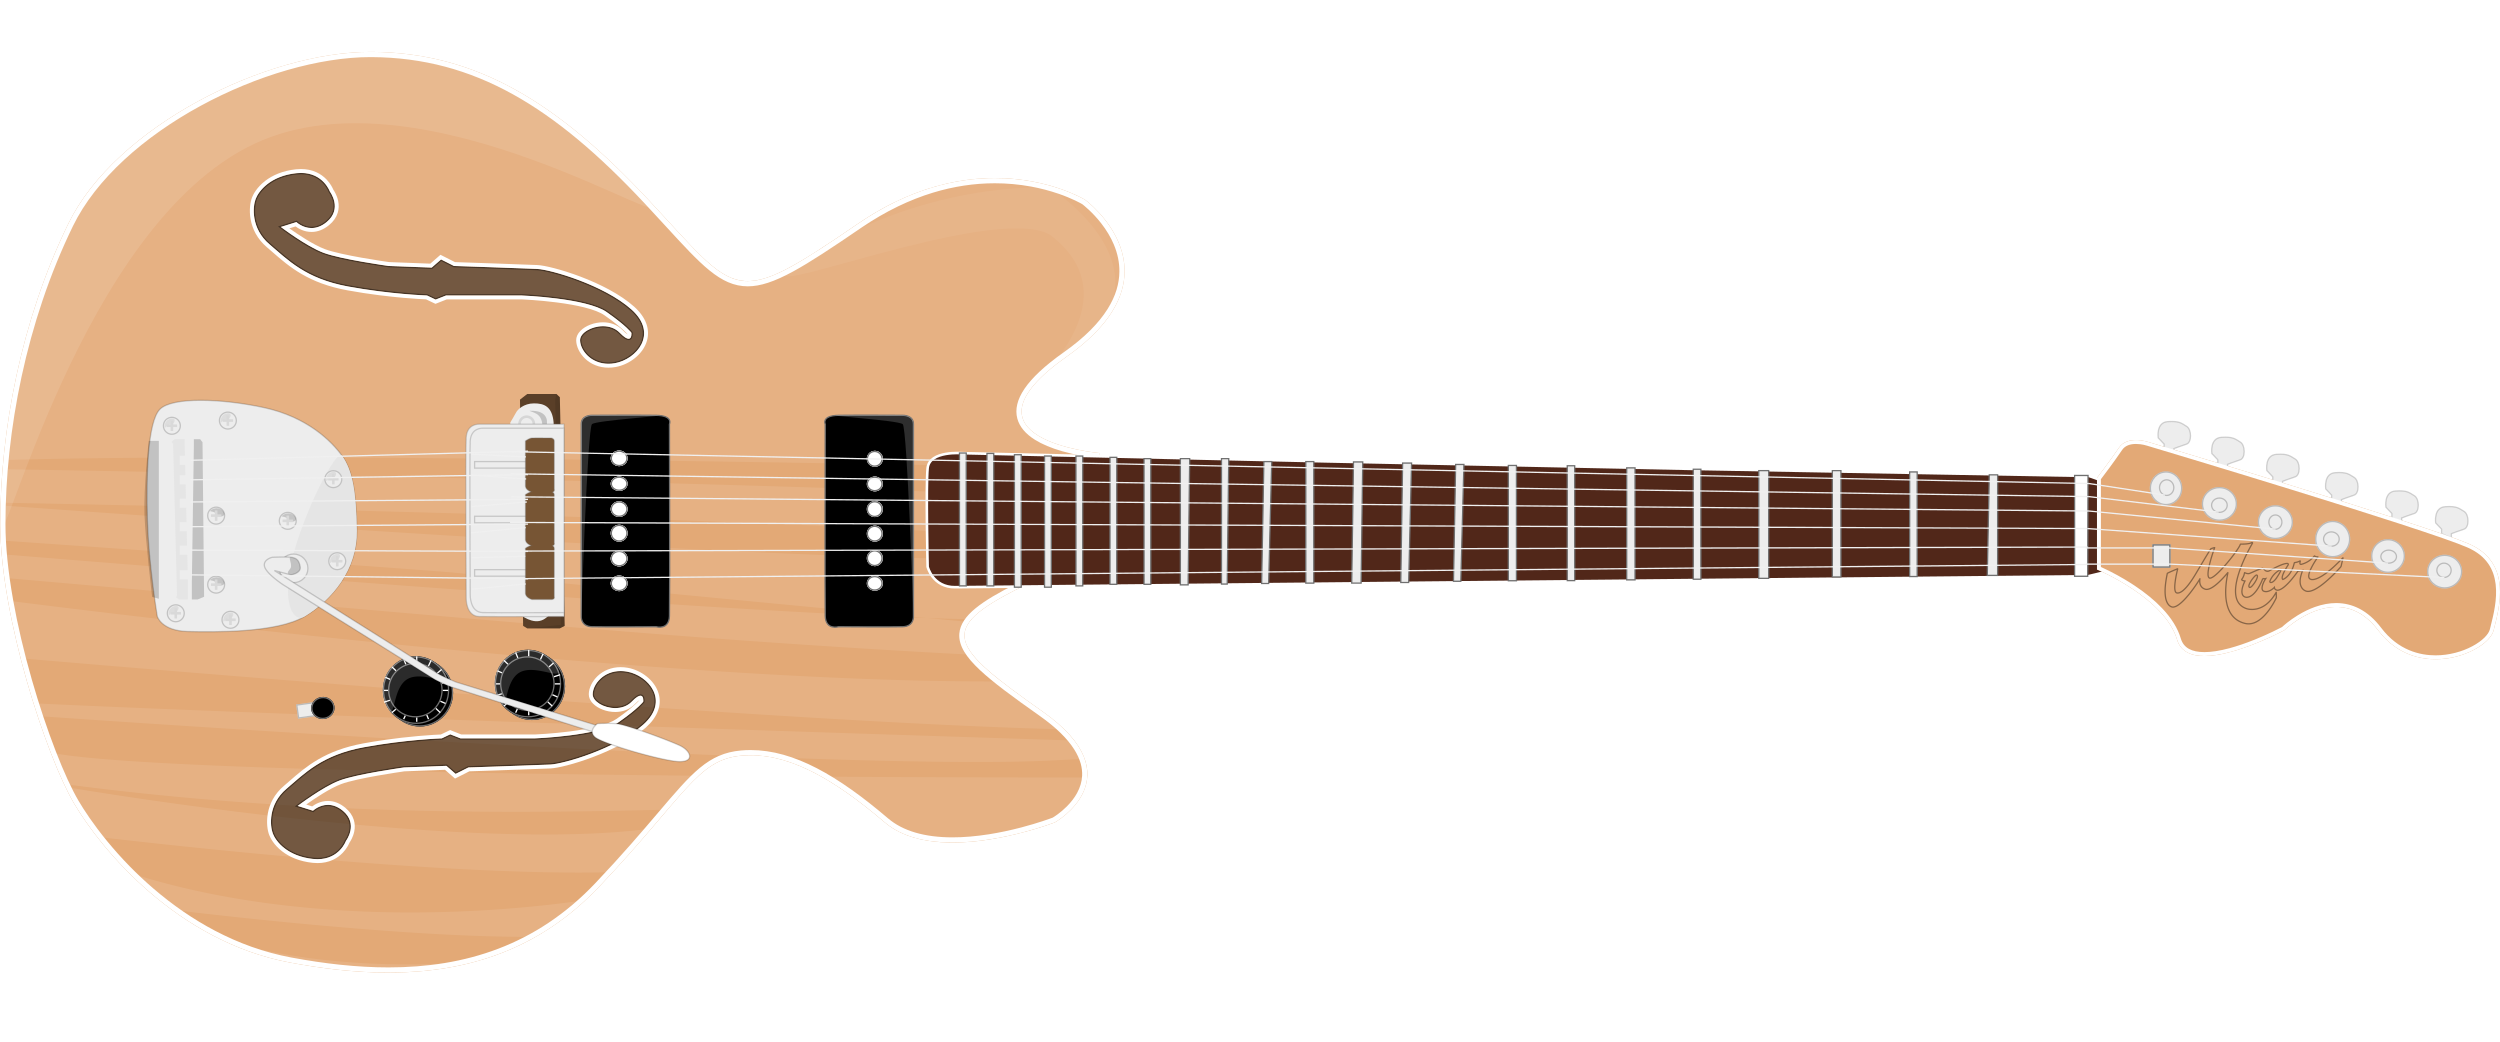 <svg xmlns="http://www.w3.org/2000/svg" xmlns:xlink="http://www.w3.org/1999/xlink" width="1920" height="800" viewBox="0 0 1920 800">
  <defs>
    <filter id="Path_72" x="101.87" y="329.607" width="29.13" height="139.236" filterUnits="userSpaceOnUse">
      <feOffset dx="-6" input="SourceAlpha"/>
      <feGaussianBlur stdDeviation="3" result="blur"/>
      <feFlood flood-opacity="0.18"/>
      <feComposite operator="in" in2="blur"/>
      <feComposite in="SourceGraphic"/>
    </filter>
    <filter id="Path_75" x="139.33" y="331.29" width="23.417" height="135.122" filterUnits="userSpaceOnUse">
      <feOffset dx="8" input="SourceAlpha"/>
      <feGaussianBlur stdDeviation="2" result="blur-2"/>
      <feFlood flood-opacity="0.18"/>
      <feComposite operator="in" in2="blur-2"/>
      <feComposite in="SourceGraphic"/>
    </filter>
    <filter id="Path_73" x="117.174" y="330.461" width="26.266" height="138.021" filterUnits="userSpaceOnUse">
      <feOffset input="SourceAlpha"/>
      <feGaussianBlur stdDeviation="2.5" result="blur-3"/>
      <feFlood flood-opacity="0.071"/>
      <feComposite operator="in" in2="blur-3"/>
      <feComposite in="SourceGraphic"/>
    </filter>
    <filter id="Path_70" x="193.484" y="418.279" width="274.943" height="154.057" filterUnits="userSpaceOnUse">
      <feOffset input="SourceAlpha"/>
      <feGaussianBlur stdDeviation="3" result="blur-4"/>
      <feFlood flood-opacity="0.161"/>
      <feComposite operator="in" in2="blur-4"/>
      <feComposite in="SourceGraphic"/>
    </filter>
    <clipPath id="clip-wayfair">
      <rect width="1920" height="800"/>
    </clipPath>
  </defs>
  <g id="wayfair" clip-path="url(#clip-wayfair)">
    <g id="wood">
      <path id="body-wood" d="M2853.151-1001.09s-115.539-10.177-24.784-74.158,14.043-120.276,14.043-120.276-77.688-47.823-174.407,18.269-91.2,56.356-160.984-18.269-132.05-113.08-212.38-113.615-196.623,56.955-233.146,131.884-52.336,159.452-52.292,230.95,35.639,178.589,56.591,214.2,79.281,106.18,166.085,122.387,171.417,11.167,237.38-58.41,75.119-97.457,109.15-100.52,69.042,16.272,110.041,51.21,130.758,0,130.758,0,61.793-34.8-9.307-84.969-82.157-63.037-17.35-95.346S2853.151-1001.09,2853.151-1001.09Z" transform="translate(-2009 1349)" fill="#e3a976"/>
      <path id="Path_56" data-name="Path 56" d="M2507.019-1195.525c-69.779-74.625-132.05-113.08-212.38-113.615s-196.623,56.955-233.146,131.884-52.336,159.452-52.292,230.95c.022,36.106,60.755-229.344,195.354-292.374C2335.919-1300.195,2541.56-1158.585,2507.019-1195.525Z" transform="translate(-2009 1349)" fill="#fff" opacity="0.1"/>
      <path id="Path_58" data-name="Path 58" d="M2828.367-1075.249c90.755-63.981-13.234-129.611-13.234-129.611s-98.539-6.655-195.258,59.438c-50.777,34.7,149.845-48.321,195.258-23.492C2886.242-1115.641,2785.258-1044.857,2828.367-1075.249Z" transform="translate(-2009 1349)" fill="rgba(255,255,255,0.05)"/>
      <g id="grains">
        <path id="grain-mahogany" d="M1212.673,707.113h0a359.7,359.7,0,0,1-37.438-2.057c-12.023-1.267-24.818-3.16-38.032-5.627a203.226,203.226,0,0,1-23.319-5.812,214,214,0,0,1-21.818-8.173,454.546,454.546,0,0,0,67.554,12.729,585.593,585.593,0,0,0,66.223,3.646c15.981,0,32.306-.6,48.521-1.8a235.586,235.586,0,0,1-30.416,5.4A282.188,282.188,0,0,1,1212.673,707.113ZM1315.3,680.607h-.029c-23.526,0-52.178-1.064-85.16-3.163-26.381-1.68-55.568-4.021-86.75-6.958-52.156-4.914-92.811-9.909-94.516-10.12h-.008l-.8-.213a282.764,282.764,0,0,1-32.543-27.473c16.885,5.27,34.753,9.9,53.107,13.762,17.284,3.635,35.4,6.674,53.855,9.032a835.653,835.653,0,0,0,105.452,6.451c23.857,0,48.23-.932,72.442-2.768,21.355-1.62,42.478-3.931,62.782-6.868a212.687,212.687,0,0,1-19.106,15.592,200.609,200.609,0,0,1-19.922,12.674C1321.281,680.589,1318.319,680.607,1315.3,680.607Zm41.823-49.327h-.014c-28.823,0-63.09-1.109-101.848-3.3-32.46-1.833-68.435-4.441-106.924-7.753-68.576-5.9-128.725-12.611-158.475-16.084a248.262,248.262,0,0,1-18.746-27.105c-1.841-3.128-3.816-6.848-5.871-11.057,9.947,1.683,63.118,10.52,133.349,19.13,40.471,4.961,79.007,8.9,114.538,11.712,43.83,3.467,83.325,5.225,117.388,5.225,15.746,0,30.57-.378,44.06-1.122,14.34-.791,27.572-2.016,39.328-3.642-7.322,8.533-17.335,20.066-29.877,33.635C1375.666,631.159,1366.612,631.28,1357.123,631.28ZM1645.9,607.236h0c-22.5,0-40.034-5.224-52.124-15.528-17.341-14.777-32.621-25.911-46.714-34.04,86.268.521,155.752.578,181.622.578h.222c8.453,0,13.333-.005,14.226-.006h.048c.414-.061,2.654-.394,6.141-.938a35.068,35.068,0,0,1-4.64,14.432,50.7,50.7,0,0,1-8.435,10.822,62.593,62.593,0,0,1-11.71,9.151l-.007,0a255.965,255.965,0,0,1-24.782,7.762c-8.6,2.253-17.081,4.049-25.214,5.338A184.508,184.508,0,0,1,1645.9,607.236ZM1308.782,584.6h-.011c-25.017,0-49.908-.286-73.982-.85-28.18-.661-56.264-1.726-83.47-3.165-30.73-1.625-61.317-3.78-90.91-6.4-32.695-2.9-65.1-6.452-96.3-10.563-3.309-6.969-6.761-15.037-10.262-23.981,26.382,4.906,92.021,8.947,195.1,12.01,79.569,2.365,180.815,4.14,300.926,5.274-7.074,6.621-14.6,15.313-23.7,25.989-2.98.066-6.073.136-9.347.21l-.553.013-.819.019-.126,0c-5.657.129-11.249.256-17.448.39C1375.023,584.035,1344.242,584.6,1308.782,584.6Zm353.417-38.27h-.011c-38.967,0-89.264-1.1-149.492-3.274a88.412,88.412,0,0,0-21.9-2.872c-2.361,0-4.739.106-7.07.316a55.671,55.671,0,0,0-7.477,1.162c-52.487-2.118-112.152-4.969-177.338-8.475-52.677-2.833-109.186-6.1-167.957-9.724C1028.906,517.176,952.026,511.8,943.6,511.213c-1.083-3.25-2.155-6.552-3.186-9.813,71.18,3.443,200.883,8.436,385.507,14.839,152.819,5.3,309.671,10.4,414.344,13.748a49.716,49.716,0,0,1,7.4,13.874c-7.648.319-16.283.729-25.663,1.222C1706.293,545.91,1686.175,546.329,1662.2,546.329Zm70.6-24.983c-53.675-1.235-128.42-4.8-222.158-10.588-75.3-4.652-163.077-10.752-260.893-18.132-168.753-12.732-313.218-25.222-319.285-25.747-3.963-15.234-7.256-30.075-9.788-44.113,62.372,7.884,188.08,23.118,329.215,36.549,79.257,7.543,152.685,13.484,218.243,17.66,78.243,4.983,146.289,7.51,202.248,7.511,4.814,0,9.618-.019,14.278-.056,7.37,5.722,16.511,12.395,30.566,22.311a131.324,131.324,0,0,1,17.572,14.6Zm-70.506-57.2c-69.644-3.606-143.219-8.319-218.679-14.009-94.482-7.123-210.737-17.346-357.92-30.288l-.291-.026c-52.843-4.646-107.485-9.451-167.568-14.683-.881-6.254-1.595-12.365-2.123-18.164,50.44,4.139,183.105,14.892,325.291,25.311,79.192,5.8,149.919,10.665,210.216,14.451,72.611,4.559,130.881,7.606,173.192,9.055-107.921-10.157-230.136-21.88-363.25-34.843-18.482-1.8-140.235-10.271-257.979-18.463-29.631-2.062-60.272-4.193-88.256-6.149-.261-4.674-.394-9.215-.4-13.5,0-4.416.056-8.934.176-13.428,71.473,5.22,213.627,15.317,362.666,24.276,84.054,5.053,158.639,9.035,221.683,11.835,75.353,3.346,135.159,5.043,177.755,5.044,21.125,0,38.366-.419,51.242-1.246a103.386,103.386,0,0,1-8.964,8.36,111.011,111.011,0,0,1-21.21,13.716c-14.864,7.41-24.91,13.4-31.617,18.852a44.3,44.3,0,0,0-6.6,6.445c-10.185-.146-22.044-.449-35.246-.9,10.425.981,21.417,2.014,33.6,3.155a17.114,17.114,0,0,0-2.938,8.14c-.279,3.662.788,7.446,3.261,11.567a44.551,44.551,0,0,0,3.957,5.489Zm75.2-86.3c-25.945-3.667-77.829-7.389-154.212-11.061-63.621-3.059-144.822-6.114-241.348-9.081-174.771-5.372-356.95-9.121-427.163-10.483.261-8.456.743-17.095,1.429-25.676,66.1,1.1,238.729,4.119,413.619,8.337,99.816,2.408,184.758,4.834,252.466,7.212,82.033,2.881,139.516,5.719,170.852,8.437-.219.721-.439,1.422-.654,2.085a111.682,111.682,0,0,1-14.989,30.231ZM1758,320.932c-65.3-1.424-403.83-8.528-656-8.528-77.149,0-139.455.674-185.187,2,.228-2.44.473-4.89.729-7.283a560.709,560.709,0,0,1,9.418-58.476,543.532,543.532,0,0,1,16.274-59.12,490.545,490.545,0,0,1,23.585-57.642,154.167,154.167,0,0,1,17.114-27.08,210.641,210.641,0,0,1,23.187-24.991,272.392,272.392,0,0,1,27.922-22.433,323.147,323.147,0,0,1,31.318-19.407,345.357,345.357,0,0,1,33.377-15.911,328.579,328.579,0,0,1,34.1-11.946,276.162,276.162,0,0,1,33.484-7.511A204.587,204.587,0,0,1,1198.849,0c.419,0,.773,0,1.114,0a238.9,238.9,0,0,1,29.327,1.975,219.227,219.227,0,0,1,54.774,14.532,245.722,245.722,0,0,1,26.046,12.516,293.247,293.247,0,0,1,25.552,15.99c8.321,5.8,16.852,12.345,25.356,19.442a575.12,575.12,0,0,1,51.327,49.16c5.846,6.253,11.24,12.133,16,17.32l.111.121c13.356,14.56,23.9,26.058,33.185,33.6a58.259,58.259,0,0,0,13.431,8.521,33.594,33.594,0,0,0,13.562,2.863c8.873,0,19.012-3.366,32.875-10.913,13.066-7.115,28.894-17.576,51.82-33.242a225,225,0,0,1,28.983-16.861,191.538,191.538,0,0,1,27.418-10.762,167.179,167.179,0,0,1,48.632-7.369,158.049,158.049,0,0,1,28.645,2.613,150.764,150.764,0,0,1,21.869,5.749,106.1,106.1,0,0,1,18.857,8.36,88.223,88.223,0,0,1,15.261,15.31,76.565,76.565,0,0,1,10.424,17.413,56.06,56.06,0,0,1,4.6,22.389,53.575,53.575,0,0,1-2.3,14.907,65.987,65.987,0,0,1-7.391,15.981,97.657,97.657,0,0,1-13.627,16.829,159.543,159.543,0,0,1-21.009,17.448c-26.087,18.391-37.594,34.1-34.2,46.7,1.4,5.2,5.373,9.881,11.807,13.91a79.273,79.273,0,0,0,19.988,8.369,164.654,164.654,0,0,0,27.189,5.178v.01a91.11,91.11,0,0,1-.356,11.594c-.036.416-.075.845-.117,1.275Z" transform="translate(-912.325 38.856)" fill="#fff" opacity="0.1"/>
      </g>
    </g>
    <g id="binding" transform="translate(-2009 1349)" fill="none">
      <path d="M2853.151-1001.09s-115.539-10.177-24.784-74.158,14.043-120.276,14.043-120.276-77.688-47.823-174.407,18.269-91.2,56.356-160.984-18.269-132.05-113.08-212.38-113.615-196.623,56.955-233.146,131.884-52.336,159.452-52.292,230.95,35.639,178.589,56.591,214.2,79.281,106.18,166.085,122.387,171.417,11.167,237.38-58.41,75.119-97.457,109.15-100.52,69.042,16.272,110.041,51.21,130.758,0,130.758,0,61.793-34.8-9.307-84.969-82.157-63.037-17.35-95.346S2853.151-1001.09,2853.151-1001.09Z" stroke="none"/>
      <path d="M 2293.523 -1305.143 C 2283.833 -1305.143 2273.433 -1304.282 2262.614 -1302.584 C 2251.954 -1300.911 2240.852 -1298.42 2229.618 -1295.181 C 2218.437 -1291.958 2207.104 -1287.988 2195.936 -1283.382 C 2184.692 -1278.745 2173.593 -1273.454 2162.946 -1267.656 C 2152.11 -1261.755 2141.704 -1255.307 2132.017 -1248.491 C 2122.067 -1241.49 2112.811 -1234.054 2104.507 -1226.39 C 2095.922 -1218.466 2088.27 -1210.219 2081.761 -1201.876 C 2075.01 -1193.222 2069.4 -1184.349 2065.088 -1175.503 C 2056.286 -1157.444 2048.416 -1138.209 2041.697 -1118.332 C 2035.298 -1099.401 2029.863 -1079.658 2025.544 -1059.65 C 2021.411 -1040.508 2018.266 -1020.975 2016.194 -1001.592 C 2014.197 -982.907 2013.189 -964.307 2013.201 -946.308 C 2013.211 -929.663 2015.18 -910.173 2019.054 -888.382 C 2022.519 -868.888 2027.379 -848.186 2033.501 -826.851 C 2038.998 -807.691 2045.341 -788.72 2051.844 -771.991 C 2058.062 -755.997 2064.077 -742.905 2069.239 -734.13 C 2073.328 -727.179 2080.503 -716.097 2091.463 -702.775 C 2102.233 -689.683 2114.104 -677.534 2126.747 -666.664 C 2141.788 -653.731 2157.724 -642.811 2174.111 -634.209 C 2183.237 -629.418 2192.627 -625.288 2202.022 -621.933 C 2212.054 -618.352 2222.345 -615.564 2232.611 -613.647 C 2245.725 -611.199 2258.415 -609.321 2270.328 -608.066 C 2283.158 -606.715 2295.613 -606.03 2307.347 -606.03 C 2314.77 -606.03 2322.104 -606.303 2329.144 -606.843 C 2336.42 -607.4 2343.607 -608.258 2350.506 -609.393 C 2357.616 -610.562 2364.636 -612.062 2371.371 -613.849 C 2378.297 -615.688 2385.13 -617.886 2391.681 -620.384 C 2398.407 -622.948 2405.036 -625.904 2411.385 -629.17 C 2417.895 -632.519 2424.303 -636.293 2430.432 -640.388 C 2436.711 -644.584 2442.882 -649.24 2448.773 -654.226 C 2454.804 -659.332 2460.719 -664.934 2466.353 -670.877 C 2487.174 -692.838 2502.264 -710.571 2514.39 -724.82 C 2527.566 -740.304 2537.086 -751.49 2546.431 -759.225 C 2551.386 -763.326 2556.202 -766.357 2561.155 -768.492 C 2566.316 -770.717 2571.842 -772.07 2578.048 -772.629 C 2580.499 -772.849 2582.998 -772.961 2585.477 -772.961 C 2589.601 -772.961 2593.831 -772.651 2598.048 -772.04 C 2602.19 -771.44 2606.449 -770.53 2610.707 -769.336 C 2618.93 -767.029 2627.584 -763.533 2636.427 -758.945 C 2644.939 -754.53 2653.646 -749.14 2663.047 -742.469 C 2671.855 -736.219 2681.012 -729.026 2691.042 -720.479 C 2702.389 -710.81 2719.053 -705.907 2740.57 -705.907 C 2749.178 -705.907 2758.577 -706.703 2768.506 -708.273 C 2776.491 -709.535 2784.829 -711.297 2793.29 -713.511 C 2806.388 -716.937 2815.76 -720.407 2817.473 -721.055 C 2818.572 -721.709 2823.414 -724.714 2828.378 -729.704 C 2831.639 -732.982 2834.269 -736.432 2836.197 -739.96 C 2838.542 -744.253 2839.845 -748.679 2840.07 -753.117 C 2840.229 -756.232 2839.857 -759.426 2838.967 -762.609 C 2837.971 -766.169 2836.299 -769.817 2833.998 -773.453 C 2828.647 -781.908 2819.763 -790.549 2807.593 -799.135 C 2786.646 -813.915 2771.639 -824.973 2761.563 -834.42 C 2756.061 -839.58 2752.14 -844.164 2749.578 -848.434 C 2748.175 -850.771 2747.142 -853.089 2746.509 -855.321 C 2745.836 -857.692 2745.583 -860.06 2745.759 -862.362 C 2746.025 -865.858 2747.29 -869.324 2749.52 -872.664 C 2751.593 -875.769 2754.501 -878.823 2758.41 -882.001 C 2765.349 -887.643 2775.63 -893.784 2790.764 -901.329 C 2798.187 -905.03 2805.04 -909.456 2811.133 -914.484 C 2816.663 -919.049 2821.696 -924.215 2826.091 -929.841 C 2833.514 -939.342 2839.289 -950.326 2843.256 -962.486 C 2844.823 -967.289 2846.108 -972.289 2847.076 -977.348 C 2847.852 -981.408 2848.428 -985.514 2848.786 -989.553 C 2849.078 -992.847 2849.177 -995.563 2849.2 -997.506 C 2844.234 -998.131 2834.787 -999.572 2824.858 -1002.423 C 2816.383 -1004.857 2809.315 -1007.826 2803.851 -1011.247 C 2796.534 -1015.829 2791.976 -1021.3 2790.304 -1027.507 C 2788.408 -1034.548 2790.27 -1042.274 2795.838 -1050.472 C 2798.699 -1054.684 2802.618 -1059.125 2807.485 -1063.672 C 2812.549 -1068.403 2818.8 -1073.398 2826.062 -1078.518 C 2833.932 -1084.066 2840.818 -1089.781 2846.526 -1095.505 C 2851.804 -1100.795 2856.2 -1106.217 2859.595 -1111.621 C 2862.7 -1116.564 2865.04 -1121.609 2866.55 -1126.616 C 2867.923 -1131.17 2868.644 -1135.808 2868.692 -1140.4 C 2868.765 -1147.266 2867.344 -1154.23 2864.469 -1161.099 C 2862.133 -1166.681 2858.836 -1172.218 2854.669 -1177.558 C 2848.009 -1186.094 2841.199 -1191.42 2840.175 -1192.201 C 2839.148 -1192.806 2832.646 -1196.524 2821.98 -1200.195 C 2815.183 -1202.535 2808.047 -1204.398 2800.77 -1205.734 C 2791.687 -1207.402 2782.355 -1208.248 2773.035 -1208.249 L 2773.024 -1208.249 C 2757.235 -1208.249 2741.266 -1205.828 2725.561 -1201.052 C 2716.588 -1198.324 2707.558 -1194.779 2698.723 -1190.514 C 2689.171 -1185.904 2679.594 -1180.332 2670.259 -1173.953 C 2647.229 -1158.216 2631.311 -1147.697 2618.097 -1140.502 C 2603.614 -1132.616 2592.885 -1129.1 2583.308 -1129.1 C 2578.086 -1129.1 2573.131 -1130.143 2568.16 -1132.29 C 2563.589 -1134.264 2558.889 -1137.236 2553.794 -1141.375 C 2544.285 -1149.101 2533.653 -1160.693 2520.191 -1175.368 C 2515.394 -1180.599 2509.955 -1186.527 2504.097 -1192.793 C 2486.086 -1212.054 2469.415 -1228.024 2453.13 -1241.613 C 2444.712 -1248.638 2436.273 -1255.109 2428.048 -1260.846 C 2419.66 -1266.696 2411.182 -1272.002 2402.847 -1276.617 C 2394.388 -1281.301 2385.768 -1285.443 2377.227 -1288.929 C 2368.589 -1292.456 2359.721 -1295.437 2350.871 -1297.79 C 2341.943 -1300.164 2332.716 -1301.984 2323.446 -1303.199 C 2314.116 -1304.422 2304.415 -1305.075 2294.611 -1305.14 C 2294.26 -1305.142 2293.894 -1305.143 2293.523 -1305.143 M 2293.523 -1309.144 C 2293.893 -1309.144 2294.271 -1309.142 2294.638 -1309.14 C 2374.968 -1308.605 2437.239 -1270.15 2507.019 -1195.525 C 2545.371 -1154.509 2560.971 -1133.1 2583.308 -1133.1 C 2601.612 -1133.1 2624.442 -1147.489 2668.002 -1177.255 C 2707.531 -1204.267 2743.869 -1212.251 2773.036 -1212.249 C 2815.235 -1212.246 2842.41 -1195.525 2842.41 -1195.525 C 2842.41 -1195.525 2919.122 -1139.23 2828.367 -1075.249 C 2737.612 -1011.267 2853.151 -1001.091 2853.151 -1001.091 C 2853.151 -1001.091 2857.357 -930.058 2792.549 -897.75 C 2727.741 -865.441 2738.799 -852.569 2809.899 -802.404 C 2880.999 -752.239 2819.206 -717.435 2819.206 -717.435 C 2819.206 -717.435 2779.314 -701.907 2740.57 -701.907 C 2721.199 -701.907 2702.113 -705.789 2688.448 -717.435 C 2650.281 -749.959 2617.305 -768.962 2585.477 -768.961 C 2583.115 -768.961 2580.758 -768.856 2578.406 -768.645 C 2544.375 -765.582 2535.219 -737.702 2469.256 -668.125 C 2422.659 -618.975 2366.756 -602.03 2307.347 -602.03 C 2282.657 -602.03 2257.361 -604.957 2231.876 -609.715 C 2145.072 -625.922 2086.743 -696.487 2065.791 -732.102 C 2044.84 -767.717 2009.245 -874.809 2009.201 -946.306 C 2009.156 -1017.803 2024.97 -1102.326 2061.492 -1177.255 C 2097.848 -1251.841 2213.236 -1309.144 2293.523 -1309.144 Z" stroke="none" fill="#fff"/>
    </g>
    <g id="Group_58" data-name="Group 58">
      <g id="fhole-bottom" transform="translate(-1995.786 1731.545)" fill="rgba(0,0,0,0.5)">
        <path d="M2224.384-1112.586l11.793,3.693s10.533-10.168,22.872,0,2.447,23.127,2.447,23.127-5.619,15.968-25.318,13.88-28.472-13.4-30.829-19.431-3.552-22.516,10.393-34.368,27.352-26.055,59.562-31.968a454.038,454.038,0,0,1,59.789-6.828l6.49-3.1,7.86,3.1h57.464s48.943-1.882,64.175-12.536,18.74-15.682,18.74-15.682,1.086-10.252-8.832,0-30.227,2.735-30.02-5.751,10.232-20.166,26.4-17.276,33.284,22.121,12.451,40.672-61.253,30.209-71.328,30.67-63,2.247-63,2.247l-9.789,4.936-7.086-6.179-32.571,1.242s-36.309,5.03-49.437,10.01S2224.384-1112.586,2224.384-1112.586Z" stroke="none"/>
        <path d="M 2239.643 -1071.698 L 2239.646 -1072.698 C 2243.333 -1072.698 2246.721 -1073.399 2249.718 -1074.781 C 2252.111 -1075.885 2254.266 -1077.426 2256.125 -1079.361 C 2259.314 -1082.685 2260.541 -1086.066 2260.552 -1086.099 L 2260.605 -1086.248 L 2260.701 -1086.373 C 2260.724 -1086.404 2263.045 -1089.481 2263.92 -1093.719 C 2264.426 -1096.172 2264.345 -1098.52 2263.68 -1100.698 C 2262.845 -1103.431 2261.073 -1105.929 2258.413 -1108.121 C 2254.958 -1110.969 2251.332 -1112.412 2247.635 -1112.412 C 2244.375 -1112.412 2241.634 -1111.269 2239.908 -1110.311 C 2238.01 -1109.256 2236.882 -1108.183 2236.872 -1108.174 L 2236.445 -1107.761 L 2235.878 -1107.939 L 2224.085 -1111.631 L 2222.24 -1112.209 L 2223.777 -1113.381 C 2223.825 -1113.417 2228.651 -1117.09 2235.019 -1121.322 C 2243.595 -1127.02 2250.739 -1130.97 2256.253 -1133.062 C 2261.756 -1135.149 2271.791 -1137.478 2286.077 -1139.984 C 2296.69 -1141.846 2305.817 -1143.115 2305.908 -1143.127 L 2305.957 -1143.134 L 2306.007 -1143.136 L 2338.578 -1144.378 L 2338.974 -1144.394 L 2339.273 -1144.133 L 2345.853 -1138.396 L 2355.041 -1143.03 L 2355.237 -1143.129 L 2355.457 -1143.136 C 2355.986 -1143.154 2408.493 -1144.927 2418.448 -1145.383 C 2423.363 -1145.608 2436.011 -1148.658 2449.769 -1153.87 C 2457.41 -1156.764 2464.496 -1159.964 2470.83 -1163.38 C 2478.199 -1167.354 2484.365 -1171.533 2489.156 -1175.8 C 2498.941 -1184.514 2499.26 -1192.486 2497.804 -1197.64 C 2497.208 -1199.748 2496.203 -1201.803 2494.817 -1203.747 C 2493.496 -1205.601 2491.855 -1207.32 2489.94 -1208.854 C 2486.204 -1211.85 2481.677 -1213.941 2477.194 -1214.742 C 2475.585 -1215.029 2473.986 -1215.175 2472.439 -1215.175 C 2469.419 -1215.175 2466.545 -1214.627 2463.897 -1213.547 C 2461.503 -1212.569 2459.348 -1211.185 2457.49 -1209.43 C 2455.801 -1207.835 2454.399 -1205.951 2453.437 -1203.981 C 2452.519 -1202.104 2452.012 -1200.183 2451.969 -1198.425 C 2451.934 -1196.972 2452.653 -1195.447 2454.05 -1194.016 C 2457.128 -1190.861 2462.854 -1188.742 2468.298 -1188.742 C 2470.609 -1188.743 2472.78 -1189.11 2474.75 -1189.834 C 2476.889 -1190.621 2478.747 -1191.819 2480.271 -1193.394 C 2481.877 -1195.054 2483.315 -1196.301 2484.544 -1197.098 C 2485.745 -1197.876 2486.773 -1198.255 2487.688 -1198.255 C 2488.507 -1198.255 2489.222 -1197.942 2489.755 -1197.349 C 2491.115 -1195.837 2490.851 -1192.921 2490.816 -1192.593 L 2490.789 -1192.337 L 2490.642 -1192.126 C 2490.494 -1191.915 2486.857 -1186.831 2471.655 -1176.197 C 2468.08 -1173.696 2462.432 -1171.474 2454.87 -1169.593 C 2448.877 -1168.102 2441.657 -1166.812 2433.408 -1165.761 C 2419.387 -1163.974 2407.067 -1163.486 2406.945 -1163.481 L 2406.926 -1163.48 L 2406.906 -1163.48 L 2349.442 -1163.48 L 2349.252 -1163.48 L 2349.075 -1163.55 L 2341.62 -1166.489 L 2335.523 -1163.578 L 2335.334 -1163.488 L 2335.125 -1163.481 C 2335.056 -1163.479 2328.134 -1163.242 2317.365 -1162.288 C 2299.351 -1160.692 2284.647 -1158.351 2275.484 -1156.669 C 2268.709 -1155.425 2262.352 -1153.721 2256.59 -1151.603 C 2251.428 -1149.705 2246.675 -1147.474 2242.058 -1144.783 C 2233.511 -1139.801 2226.995 -1134.127 2220.693 -1128.641 C 2219.283 -1127.413 2217.824 -1126.143 2216.389 -1124.923 C 2213.228 -1122.237 2210.668 -1119.128 2208.78 -1115.683 C 2207.157 -1112.723 2206.026 -1109.513 2205.416 -1106.142 C 2204.298 -1099.963 2205.183 -1094.49 2206.28 -1091.681 C 2206.719 -1090.555 2207.581 -1088.765 2209.188 -1086.63 C 2210.759 -1084.544 2212.672 -1082.62 2214.873 -1080.911 C 2217.486 -1078.882 2220.473 -1077.191 2223.752 -1075.883 C 2227.544 -1074.37 2231.76 -1073.36 2236.282 -1072.88 C 2237.426 -1072.759 2238.557 -1072.698 2239.643 -1072.698 L 2239.643 -1071.698 M 2239.646 -1071.698 C 2238.541 -1071.698 2237.387 -1071.758 2236.177 -1071.886 C 2216.478 -1073.973 2207.706 -1085.282 2205.348 -1091.317 C 2202.991 -1097.352 2201.797 -1113.833 2215.741 -1125.685 C 2229.686 -1137.537 2243.094 -1151.74 2275.303 -1157.653 C 2307.513 -1163.566 2335.092 -1164.48 2335.092 -1164.48 L 2341.582 -1167.579 L 2349.442 -1164.48 L 2406.906 -1164.48 C 2406.906 -1164.48 2455.85 -1166.362 2471.082 -1177.017 C 2486.313 -1187.671 2489.822 -1192.698 2489.822 -1192.698 C 2489.822 -1192.698 2490.304 -1197.255 2487.688 -1197.255 C 2486.379 -1197.255 2484.296 -1196.116 2480.99 -1192.698 C 2477.571 -1189.166 2472.919 -1187.743 2468.298 -1187.742 C 2459.509 -1187.742 2450.834 -1192.888 2450.969 -1198.45 C 2451.154 -1206.036 2459.186 -1216.175 2472.439 -1216.175 C 2474.011 -1216.175 2475.656 -1216.032 2477.37 -1215.726 C 2493.539 -1212.837 2510.655 -1193.605 2489.822 -1175.054 C 2468.989 -1156.502 2428.569 -1144.845 2418.493 -1144.384 C 2408.418 -1143.923 2355.491 -1142.137 2355.491 -1142.137 L 2345.702 -1137.2 L 2338.616 -1143.379 L 2306.045 -1142.137 C 2306.045 -1142.137 2269.736 -1137.106 2256.608 -1132.127 C 2243.48 -1127.147 2224.384 -1112.586 2224.384 -1112.586 L 2236.177 -1108.893 C 2236.177 -1108.893 2240.859 -1113.412 2247.635 -1113.412 C 2251.024 -1113.412 2254.936 -1112.283 2259.049 -1108.893 C 2271.388 -1098.725 2261.496 -1085.766 2261.496 -1085.766 C 2261.496 -1085.766 2256.542 -1071.699 2239.646 -1071.698 Z" stroke="none" fill="rgba(0,0,0,0.4)"/>
      </g>
      <g id="fhole-bottom-binding" transform="translate(-1995.786 1731.545)" fill="none">
        <path d="M2224.384-1112.586l11.793,3.693s10.533-10.168,22.872,0,2.447,23.127,2.447,23.127-5.619,15.968-25.318,13.88-28.472-13.4-30.829-19.431-3.552-22.516,10.393-34.368,27.352-26.055,59.562-31.968a454.038,454.038,0,0,1,59.789-6.828l6.49-3.1,7.86,3.1h57.464s48.943-1.882,64.175-12.536,18.74-15.682,18.74-15.682,1.086-10.252-8.832,0-30.227,2.735-30.02-5.751,10.232-20.166,26.4-17.276,33.284,22.121,12.451,40.672-61.253,30.209-71.328,30.67-63,2.247-63,2.247l-9.789,4.936-7.086-6.179-32.571,1.242s-36.309,5.03-49.437,10.01S2224.384-1112.586,2224.384-1112.586Z" stroke="none"/>
        <path d="M 2239.646 -1071.698 C 2256.542 -1071.699 2261.496 -1085.766 2261.496 -1085.766 C 2261.496 -1085.766 2271.388 -1098.725 2259.049 -1108.893 C 2254.936 -1112.283 2251.024 -1113.412 2247.635 -1113.412 C 2240.859 -1113.412 2236.177 -1108.893 2236.177 -1108.893 L 2224.384 -1112.586 C 2224.384 -1112.586 2243.48 -1127.147 2256.608 -1132.127 C 2269.736 -1137.106 2306.045 -1142.137 2306.045 -1142.137 L 2338.616 -1143.379 L 2345.702 -1137.2 L 2355.491 -1142.137 C 2355.491 -1142.137 2408.418 -1143.923 2418.493 -1144.384 C 2428.569 -1144.845 2468.989 -1156.502 2489.822 -1175.054 C 2510.655 -1193.605 2493.539 -1212.837 2477.37 -1215.726 C 2475.656 -1216.032 2474.011 -1216.175 2472.439 -1216.175 C 2459.186 -1216.175 2451.154 -1206.036 2450.969 -1198.45 C 2450.834 -1192.888 2459.509 -1187.742 2468.298 -1187.742 C 2472.918 -1187.743 2477.571 -1189.166 2480.99 -1192.698 C 2484.296 -1196.116 2486.379 -1197.255 2487.688 -1197.255 C 2490.304 -1197.255 2489.822 -1192.698 2489.822 -1192.698 C 2489.822 -1192.698 2486.313 -1187.671 2471.082 -1177.017 C 2455.85 -1166.362 2406.906 -1164.48 2406.906 -1164.48 L 2349.442 -1164.48 L 2341.582 -1167.579 L 2335.092 -1164.48 C 2335.092 -1164.48 2307.513 -1163.566 2275.303 -1157.653 C 2243.094 -1151.74 2229.686 -1137.537 2215.741 -1125.685 C 2201.797 -1113.833 2202.991 -1097.352 2205.348 -1091.317 C 2207.706 -1085.282 2216.478 -1073.973 2236.177 -1071.886 C 2237.387 -1071.758 2238.541 -1071.698 2239.646 -1071.698 M 2239.646 -1068.698 L 2239.646 -1068.698 C 2238.418 -1068.698 2237.145 -1068.767 2235.861 -1068.903 C 2230.975 -1069.42 2226.402 -1070.519 2222.27 -1072.168 C 2218.643 -1073.614 2215.329 -1075.493 2212.42 -1077.751 C 2205.952 -1082.772 2203.366 -1088.148 2202.554 -1090.226 C 2201.205 -1093.679 2200.215 -1099.861 2201.48 -1106.854 C 2202.166 -1110.65 2203.442 -1114.267 2205.272 -1117.606 C 2207.396 -1121.48 2210.265 -1124.967 2213.799 -1127.971 C 2215.216 -1129.175 2216.601 -1130.381 2218.067 -1131.658 C 2224.509 -1137.266 2231.17 -1143.066 2240.044 -1148.239 C 2244.865 -1151.049 2249.826 -1153.378 2255.21 -1155.357 C 2261.185 -1157.553 2267.763 -1159.319 2274.762 -1160.604 C 2284.008 -1162.301 2298.844 -1164.662 2317.012 -1166.272 C 2326.141 -1167.081 2332.411 -1167.375 2334.359 -1167.455 L 2340.29 -1170.286 L 2341.468 -1170.849 L 2342.683 -1170.37 L 2350.012 -1167.48 L 2406.846 -1167.48 C 2407.751 -1167.518 2419.571 -1168.028 2432.947 -1169.735 C 2441.032 -1170.766 2448.09 -1172.026 2453.925 -1173.479 C 2460.999 -1175.241 2466.193 -1177.258 2469.362 -1179.475 C 2476.839 -1184.705 2481.334 -1188.489 2483.788 -1190.742 C 2485.362 -1192.188 2486.323 -1193.208 2486.851 -1193.806 C 2486.85 -1193.813 2486.85 -1193.82 2486.85 -1193.827 C 2486.127 -1193.377 2484.936 -1192.463 2483.146 -1190.613 C 2481.2 -1188.601 2478.84 -1187.077 2476.13 -1186.08 C 2473.717 -1185.193 2471.082 -1184.743 2468.298 -1184.742 C 2461.746 -1184.742 2455.029 -1187.286 2451.187 -1191.222 C 2449.02 -1193.442 2447.908 -1195.967 2447.97 -1198.523 C 2448.086 -1203.277 2450.618 -1208.442 2454.744 -1212.338 C 2456.961 -1214.433 2459.533 -1216.086 2462.386 -1217.25 C 2465.516 -1218.527 2468.898 -1219.175 2472.439 -1219.175 C 2474.221 -1219.175 2476.057 -1219.008 2477.898 -1218.679 C 2483.028 -1217.763 2488.193 -1215.382 2492.442 -1211.975 C 2494.644 -1210.21 2496.539 -1208.223 2498.074 -1206.069 C 2499.728 -1203.749 2500.932 -1201.279 2501.653 -1198.727 C 2502.854 -1194.478 2502.698 -1190.16 2501.193 -1185.891 C 2499.578 -1181.316 2496.424 -1176.916 2491.817 -1172.813 C 2486.793 -1168.339 2480.371 -1163.981 2472.729 -1159.859 C 2466.24 -1156.359 2458.992 -1153.086 2451.186 -1150.129 C 2436.888 -1144.713 2423.986 -1141.632 2418.63 -1141.387 C 2409.263 -1140.958 2362.394 -1139.369 2356.252 -1139.161 L 2347.053 -1134.522 L 2345.251 -1133.613 L 2343.73 -1134.939 L 2337.542 -1140.336 L 2306.311 -1139.145 C 2303.791 -1138.79 2269.92 -1133.968 2257.672 -1129.322 C 2248.985 -1126.027 2237.37 -1118.226 2230.958 -1113.671 L 2235.534 -1112.238 C 2237.67 -1113.82 2242.028 -1116.412 2247.635 -1116.412 C 2252.284 -1116.412 2256.767 -1114.661 2260.957 -1111.208 C 2264.234 -1108.507 2266.438 -1105.364 2267.506 -1101.866 C 2268.369 -1099.04 2268.48 -1096.027 2267.837 -1092.91 C 2266.961 -1088.663 2264.898 -1085.401 2264.152 -1084.324 C 2263.669 -1083.153 2262.15 -1079.887 2259.079 -1076.663 C 2256.873 -1074.348 2254.307 -1072.502 2251.452 -1071.176 C 2247.912 -1069.532 2243.94 -1068.698 2239.646 -1068.698 Z" stroke="none" fill="#fff"/>
      </g>
    </g>
    <g id="electronics">
      <g id="pickups">
        <g id="pickup-p90-bridge" transform="translate(446.384 318.872)">
          <g id="Group_8" data-name="Group 8">
            <path id="Path_5" data-name="Path 5" d="M444.663,442.347c.064,7.12,0,147.414,0,147.414s-.682,7.906,8.236,8.16,49.256,0,49.256,0,9.906,2.892,10.257-8.16,0-147.414,0-147.414,3.144-6.585-10.257-6.789-49.256,0-49.256,0S444.6,435.227,444.663,442.347Z" transform="translate(-444.651 -435.468)" stroke="#707070" stroke-width="1"/>
            <g id="Group_2" data-name="Group 2" transform="translate(23.021 27.48)">
              <g id="Ellipse_3" data-name="Ellipse 3" transform="translate(-0.404 -0.352)" fill="#fff" stroke="#707070" stroke-width="1">
                <ellipse cx="6.5" cy="6" rx="6.5" ry="6" stroke="none"/>
                <ellipse cx="6.5" cy="6" rx="6" ry="5.5" fill="none"/>
              </g>
              <g id="Ellipse_4" data-name="Ellipse 4" transform="translate(-0.404 19.648)" fill="#fff" stroke="#707070" stroke-width="1">
                <ellipse cx="6.5" cy="5.5" rx="6.5" ry="5.5" stroke="none"/>
                <ellipse cx="6.5" cy="5.5" rx="6" ry="5" fill="none"/>
              </g>
              <g id="Ellipse_5" data-name="Ellipse 5" transform="translate(-0.404 38.648)" fill="#fff" stroke="#707070" stroke-width="1">
                <ellipse cx="6.5" cy="6" rx="6.5" ry="6" stroke="none"/>
                <ellipse cx="6.5" cy="6" rx="6" ry="5.5" fill="none"/>
              </g>
              <g id="Ellipse_6" data-name="Ellipse 6" transform="translate(-0.404 56.648)" fill="#fff" stroke="#707070" stroke-width="1">
                <circle cx="6.5" cy="6.5" r="6.5" stroke="none"/>
                <circle cx="6.5" cy="6.5" r="6" fill="none"/>
              </g>
              <g id="Ellipse_7" data-name="Ellipse 7" transform="translate(-0.404 76.648)" fill="#fff" stroke="#707070" stroke-width="1">
                <ellipse cx="6.5" cy="6" rx="6.5" ry="6" stroke="none"/>
                <ellipse cx="6.5" cy="6" rx="6" ry="5.5" fill="none"/>
              </g>
              <g id="Ellipse_8" data-name="Ellipse 8" transform="translate(-0.404 95.648)" fill="#fff" stroke="#707070" stroke-width="1">
                <ellipse cx="6.5" cy="6" rx="6.5" ry="6" stroke="none"/>
                <ellipse cx="6.5" cy="6" rx="6" ry="5.5" fill="none"/>
              </g>
            </g>
          </g>
          <g id="Group_20" data-name="Group 20" transform="translate(0.012)">
            <path id="Path_5-2" data-name="Path 5" d="M444.664,442.347c.064,7.12,0,147.414,0,147.414s4.793-144.377,8.236-147.414,62.656-6.585,49.256-6.789-49.256,0-49.256,0S444.6,435.227,444.664,442.347Z" transform="translate(-444.663 -435.468)" fill="rgba(255,255,255,0.18)"/>
            <g id="Group_2-2" data-name="Group 2" transform="translate(23.009 27.48)">
              <g id="Ellipse_3-2" data-name="Ellipse 3" transform="translate(-0.404 -0.352)" fill="#fff" stroke="#707070" stroke-width="1">
                <ellipse cx="6.5" cy="6" rx="6.5" ry="6" stroke="none"/>
                <ellipse cx="6.5" cy="6" rx="6" ry="5.5" fill="none"/>
              </g>
              <g id="Ellipse_4-2" data-name="Ellipse 4" transform="translate(-0.404 19.648)" fill="#fff" stroke="#707070" stroke-width="1">
                <ellipse cx="6.5" cy="5.5" rx="6.5" ry="5.5" stroke="none"/>
                <ellipse cx="6.5" cy="5.5" rx="6" ry="5" fill="none"/>
              </g>
              <g id="Ellipse_5-2" data-name="Ellipse 5" transform="translate(-0.404 38.648)" fill="#fff" stroke="#707070" stroke-width="1">
                <ellipse cx="6.5" cy="6" rx="6.5" ry="6" stroke="none"/>
                <ellipse cx="6.5" cy="6" rx="6" ry="5.5" fill="none"/>
              </g>
              <g id="Ellipse_6-2" data-name="Ellipse 6" transform="translate(-0.404 56.648)" fill="#fff" stroke="#707070" stroke-width="1">
                <circle cx="6.5" cy="6.5" r="6.5" stroke="none"/>
                <circle cx="6.5" cy="6.5" r="6" fill="none"/>
              </g>
              <g id="Ellipse_7-2" data-name="Ellipse 7" transform="translate(-0.404 76.648)" fill="#fff" stroke="#707070" stroke-width="1">
                <ellipse cx="6.5" cy="6" rx="6.5" ry="6" stroke="none"/>
                <ellipse cx="6.5" cy="6" rx="6" ry="5.5" fill="none"/>
              </g>
              <g id="Ellipse_8-2" data-name="Ellipse 8" transform="translate(-0.404 95.648)" fill="#fff" stroke="#707070" stroke-width="1">
                <ellipse cx="6.5" cy="6" rx="6.5" ry="6" stroke="none"/>
                <ellipse cx="6.5" cy="6" rx="6" ry="5.5" fill="none"/>
              </g>
            </g>
          </g>
        </g>
        <g id="pickup-p90-neck" transform="translate(633.464 318.872)">
          <g id="Group_8-2" data-name="Group 8" transform="translate(0)">
            <path id="Path_5-3" data-name="Path 5" d="M512.717,442.347c-.063,7.12,0,147.414,0,147.414s.682,7.906-8.235,8.16-49.254,0-49.254,0-9.905,2.892-10.256-8.16,0-147.414,0-147.414-3.144-6.585,10.256-6.789,49.254,0,49.254,0S512.781,435.227,512.717,442.347Z" transform="translate(-444.651 -435.468)" stroke="#707070" stroke-width="1"/>
            <g id="Group_2-3" data-name="Group 2" transform="translate(32.43 27.366)">
              <g id="Ellipse_3-3" data-name="Ellipse 3" fill="#fff" stroke="#707070" stroke-width="1">
                <circle cx="6.124" cy="6.124" r="6.124" stroke="none"/>
                <circle cx="6.124" cy="6.124" r="5.624" fill="none"/>
              </g>
              <g id="Ellipse_4-3" data-name="Ellipse 4" transform="translate(0 19.785)" fill="#fff" stroke="#707070" stroke-width="1">
                <ellipse cx="6.124" cy="5.653" rx="6.124" ry="5.653" stroke="none"/>
                <ellipse cx="6.124" cy="5.653" rx="5.624" ry="5.153" fill="none"/>
              </g>
              <g id="Ellipse_5-3" data-name="Ellipse 5" transform="translate(0 38.627)" fill="#fff" stroke="#707070" stroke-width="1">
                <circle cx="6.124" cy="6.124" r="6.124" stroke="none"/>
                <circle cx="6.124" cy="6.124" r="5.624" fill="none"/>
              </g>
              <g id="Ellipse_6-3" data-name="Ellipse 6" transform="translate(0 57.47)" fill="#fff" stroke="#707070" stroke-width="1">
                <circle cx="6.124" cy="6.124" r="6.124" stroke="none"/>
                <circle cx="6.124" cy="6.124" r="5.624" fill="none"/>
              </g>
              <g id="Ellipse_7-3" data-name="Ellipse 7" transform="translate(0 76.312)" fill="#fff" stroke="#707070" stroke-width="1">
                <circle cx="6.124" cy="6.124" r="6.124" stroke="none"/>
                <circle cx="6.124" cy="6.124" r="5.624" fill="none"/>
              </g>
              <g id="Ellipse_8-3" data-name="Ellipse 8" transform="translate(0 96.097)" fill="#fff" stroke="#707070" stroke-width="1">
                <ellipse cx="6.124" cy="5.653" rx="6.124" ry="5.653" stroke="none"/>
                <ellipse cx="6.124" cy="5.653" rx="5.624" ry="5.153" fill="none"/>
              </g>
            </g>
          </g>
          <g id="Group_20-2" data-name="Group 20" transform="translate(8.607)">
            <path id="Path_5-4" data-name="Path 5" d="M504.123,442.347c-.064,7.12,0,147.414,0,147.414s-4.793-144.377-8.235-147.414-62.654-6.585-49.254-6.789,49.254,0,49.254,0S504.186,435.227,504.123,442.347Z" transform="translate(-444.663 -435.468)" fill="rgba(255,255,255,0.18)"/>
            <g id="Group_2-4" data-name="Group 2" transform="translate(23.569 27.366)">
              <g id="Ellipse_3-4" data-name="Ellipse 3" fill="#fff" stroke="#707070" stroke-width="1">
                <circle cx="6.124" cy="6.124" r="6.124" stroke="none"/>
                <circle cx="6.124" cy="6.124" r="5.624" fill="none"/>
              </g>
              <g id="Ellipse_4-4" data-name="Ellipse 4" transform="translate(0 19.785)" fill="#fff" stroke="#707070" stroke-width="1">
                <ellipse cx="6.124" cy="5.653" rx="6.124" ry="5.653" stroke="none"/>
                <ellipse cx="6.124" cy="5.653" rx="5.624" ry="5.153" fill="none"/>
              </g>
              <g id="Ellipse_5-4" data-name="Ellipse 5" transform="translate(0 38.627)" fill="#fff" stroke="#707070" stroke-width="1">
                <circle cx="6.124" cy="6.124" r="6.124" stroke="none"/>
                <circle cx="6.124" cy="6.124" r="5.624" fill="none"/>
              </g>
              <g id="Ellipse_6-4" data-name="Ellipse 6" transform="translate(0 57.47)" fill="#fff" stroke="#707070" stroke-width="1">
                <circle cx="6.124" cy="6.124" r="6.124" stroke="none"/>
                <circle cx="6.124" cy="6.124" r="5.624" fill="none"/>
              </g>
              <g id="Ellipse_7-4" data-name="Ellipse 7" transform="translate(0 76.312)" fill="#fff" stroke="#707070" stroke-width="1">
                <circle cx="6.124" cy="6.124" r="6.124" stroke="none"/>
                <circle cx="6.124" cy="6.124" r="5.624" fill="none"/>
              </g>
              <g id="Ellipse_8-4" data-name="Ellipse 8" transform="translate(0 96.097)" fill="#fff" stroke="#707070" stroke-width="1">
                <ellipse cx="6.124" cy="5.653" rx="6.124" ry="5.653" stroke="none"/>
                <ellipse cx="6.124" cy="5.653" rx="5.624" ry="5.153" fill="none"/>
              </g>
            </g>
          </g>
        </g>
      </g>
      <g id="pot-1" transform="translate(369.986 489.93)">
        <g id="Ellipse_2" data-name="Ellipse 2" transform="translate(13.014 11.07)" stroke="#707070" stroke-width="1">
          <ellipse cx="25.5" cy="26" rx="25.5" ry="26" stroke="none"/>
          <ellipse cx="25.5" cy="26" rx="25" ry="25.5" fill="none"/>
        </g>
        <g id="Ellipse_1" data-name="Ellipse 1" transform="translate(10.014 9.07)" stroke="#707070" stroke-width="1">
          <ellipse cx="25.5" cy="26" rx="25.5" ry="26" stroke="none"/>
          <ellipse cx="25.5" cy="26" rx="25" ry="25.5" fill="none"/>
        </g>
        <line id="Line_1" data-name="Line 1" y1="50.261" transform="translate(36.066 9.153)" fill="none" stroke="#fff" stroke-width="1"/>
        <line id="Line_2" data-name="Line 2" x2="49.256" transform="translate(10.936 35.289)" fill="none" stroke="#fff" stroke-width="1"/>
        <line id="Line_3" data-name="Line 3" x2="37.193" y2="35.183" transform="translate(16.967 17.195)" fill="none" stroke="#fff" stroke-width="1"/>
        <line id="Line_4" data-name="Line 4" y1="33.172" x2="38.198" transform="translate(16.967 19.205)" fill="none" stroke="#fff" stroke-width="1"/>
        <line id="Line_5" data-name="Line 5" y1="45.235" x2="21.11" transform="translate(26.014 12.169)" fill="none" stroke="#fff" stroke-width="1"/>
        <line id="Line_6" data-name="Line 6" x1="19.099" y1="46.24" transform="translate(26.014 11.164)" fill="none" stroke="#fff" stroke-width="1"/>
        <line id="Line_7" data-name="Line 7" x1="49.256" y2="16.083" transform="translate(10.936 28.252)" fill="none" stroke="#fff" stroke-width="1"/>
        <line id="Line_8" data-name="Line 8" x1="46.24" y1="20.104" transform="translate(11.941 25.237)" fill="none" stroke="#fff" stroke-width="1"/>
        <g id="Ellipse_21" data-name="Ellipse 21" transform="translate(14.014 14.07)" stroke="#707070" stroke-width="1">
          <circle cx="21" cy="21" r="21" stroke="none"/>
          <circle cx="21" cy="21" r="20.5" fill="none"/>
        </g>
        <path id="Path_52" data-name="Path 52" d="M25.909,0A25.909,25.909,0,0,1,51.817,25.909c0,14.309-12.724-10.823-27.033-10.823S0,40.217,0,25.909A25.909,25.909,0,0,1,25.909,0Z" transform="translate(0 25.909) rotate(-30)" fill="rgba(255,255,255,0.17)"/>
      </g>
      <g id="pot-2" transform="translate(283.986 494.93)">
        <g id="Ellipse_2-2" data-name="Ellipse 2" transform="translate(13.014 11.07)" stroke="#707070" stroke-width="1">
          <ellipse cx="25.5" cy="26" rx="25.5" ry="26" stroke="none"/>
          <ellipse cx="25.5" cy="26" rx="25" ry="25.5" fill="none"/>
        </g>
        <g id="Ellipse_1-2" data-name="Ellipse 1" transform="translate(10.014 9.07)" stroke="#707070" stroke-width="1">
          <ellipse cx="25.5" cy="26" rx="25.5" ry="26" stroke="none"/>
          <ellipse cx="25.5" cy="26" rx="25" ry="25.5" fill="none"/>
        </g>
        <line id="Line_1-2" data-name="Line 1" y1="50.261" transform="translate(36.066 9.153)" fill="none" stroke="#fff" stroke-width="1"/>
        <line id="Line_2-2" data-name="Line 2" x2="49.256" transform="translate(10.936 35.289)" fill="none" stroke="#fff" stroke-width="1"/>
        <line id="Line_3-2" data-name="Line 3" x2="37.193" y2="35.183" transform="translate(16.967 17.195)" fill="none" stroke="#fff" stroke-width="1"/>
        <line id="Line_4-2" data-name="Line 4" y1="33.172" x2="38.198" transform="translate(16.967 19.205)" fill="none" stroke="#fff" stroke-width="1"/>
        <line id="Line_5-2" data-name="Line 5" y1="45.235" x2="21.11" transform="translate(26.014 12.169)" fill="none" stroke="#fff" stroke-width="1"/>
        <line id="Line_6-2" data-name="Line 6" x1="19.099" y1="46.24" transform="translate(26.014 11.164)" fill="none" stroke="#fff" stroke-width="1"/>
        <line id="Line_7-2" data-name="Line 7" x1="49.256" y2="16.083" transform="translate(10.936 28.252)" fill="none" stroke="#fff" stroke-width="1"/>
        <line id="Line_8-2" data-name="Line 8" x1="46.24" y1="20.104" transform="translate(11.941 25.237)" fill="none" stroke="#fff" stroke-width="1"/>
        <g id="Ellipse_21-2" data-name="Ellipse 21" transform="translate(14.014 14.07)" stroke="#707070" stroke-width="1">
          <circle cx="21" cy="21" r="21" stroke="none"/>
          <circle cx="21" cy="21" r="20.5" fill="none"/>
        </g>
        <path id="Path_52-2" data-name="Path 52" d="M25.909,0A25.909,25.909,0,0,1,51.817,25.909c0,14.309-12.724-10.823-27.033-10.823S0,40.217,0,25.909A25.909,25.909,0,0,1,25.909,0Z" transform="translate(0 25.909) rotate(-30)" fill="rgba(255,255,255,0.17)"/>
      </g>
      <g id="selector-switch" transform="translate(-263.209 39.466) rotate(-8)">
        <g id="Rectangle_9" data-name="Rectangle 9" transform="translate(416 565)" fill="#ededed" stroke="rgba(112,112,112,0.4)" stroke-width="1">
          <rect width="26" height="11" stroke="none"/>
          <rect x="0.5" y="0.5" width="25" height="10" fill="none"/>
        </g>
        <g id="Ellipse_22" data-name="Ellipse 22" transform="translate(427 562)" stroke="#707070" stroke-width="1">
          <ellipse cx="9" cy="8.5" rx="9" ry="8.5" stroke="none"/>
          <ellipse cx="9" cy="8.5" rx="8.5" ry="8" fill="none"/>
        </g>
      </g>
    </g>
    <g id="bridge">
      <g id="bridge-roller">
        <g id="Group_30" data-name="Group 30" transform="translate(-2701 62.627)">
          <path id="Path_59" data-name="Path 59" d="M4.344,1.283,9.889-3.028H32.354L34.96-.558l3.709,175.593-3.709,1.937H9.889l-3.135-1.937Z" transform="translate(3096 243)" fill="#5a3f28"/>
          <path id="Path_62" data-name="Path 62" d="M31.344,1.283l1.01-4.311L34.96-.558l3.709,175.593-3.709,1.937H9.889l25.865-2.7Z" transform="translate(3096 243)" fill="rgba(0,0,0,0.1)"/>
        </g>
        <g id="Group_31" data-name="Group 31" transform="translate(-2704 36)">
          <path id="Path_60" data-name="Path 60" d="M3095.9,288.472V422.8s2.579,9.474,5.54,11.762,12.082,9.393,19.839,5.3,9.291-13.8,9.1-15-.2-124.214-1.205-136.393-7.194-14.745-15.141-14.676-12.57,4.826-13.677,7S3095.9,288.472,3095.9,288.472Z" fill="#ededed"/>
          <path id="Path_61" data-name="Path 61" d="M3113.549,279.52c-5.8-.292-1.064.23,2.5,2.319,2.807,1.643,4.277,4.7,4.485,8.755.431,8.391,0,16.483,0,16.483h5.247v8.85h-3.6v8.282h3.6v11.064h-3.6V346.3h3.6V354.8h-3.6v10.559h3.6v9.4h-3.6v9.324h3.6v9.246h-3.6v9.56h3.6v10.7h-3.6v12.435h3.6l2.23-12.435V296.4l-3.944-1.195V287.93S3124.759,280.086,3113.549,279.52Z" fill="rgba(0,0,0,0.18)"/>
          <g id="Ellipse_23" data-name="Ellipse 23" transform="translate(3104 420)" fill="#ededed" stroke="rgba(0,0,0,0.1)" stroke-width="2">
            <circle cx="6.5" cy="6.5" r="6.5" stroke="none"/>
            <circle cx="6.5" cy="6.5" r="5.5" fill="none"/>
          </g>
          <g id="Ellipse_24" data-name="Ellipse 24" transform="translate(3102 283)" fill="#ededed" stroke="rgba(0,0,0,0.1)" stroke-width="2">
            <circle cx="6.5" cy="6.5" r="6.5" stroke="none"/>
            <circle cx="6.5" cy="6.5" r="5.5" fill="none"/>
          </g>
          <g id="Group_25" data-name="Group 25">
            <rect id="Rectangle_12" data-name="Rectangle 12" width="19" height="12" transform="translate(3100 402)" fill="rgba(0,0,0,0.18)"/>
            <rect id="Rectangle_11" data-name="Rectangle 11" width="19" height="5" transform="translate(3100 405)" fill="#e5e3e3"/>
            <rect id="Rectangle_10" data-name="Rectangle 10" width="4" height="17" transform="translate(3107 399)" fill="#f8f8f8"/>
          </g>
          <g id="Group_24" data-name="Group 24">
            <rect id="Rectangle_13" data-name="Rectangle 13" width="19" height="12" transform="translate(3100 381)" fill="rgba(0,0,0,0.18)"/>
            <rect id="Rectangle_14" data-name="Rectangle 14" width="19" height="5" transform="translate(3100 384)" fill="#e5e3e3"/>
            <rect id="Rectangle_15" data-name="Rectangle 15" width="4" height="17" transform="translate(3108 378)" fill="#f8f8f8"/>
          </g>
          <g id="Group_26" data-name="Group 26" transform="translate(0 -19)">
            <rect id="Rectangle_13-2" data-name="Rectangle 13" width="19" height="12" transform="translate(3100 381)" fill="rgba(0,0,0,0.18)"/>
            <rect id="Rectangle_14-2" data-name="Rectangle 14" width="19" height="5" transform="translate(3100 384)" fill="#e5e3e3"/>
            <rect id="Rectangle_15-2" data-name="Rectangle 15" width="4" height="17" transform="translate(3106 378)" fill="#f8f8f8"/>
          </g>
          <g id="Group_27" data-name="Group 27" transform="translate(0 -39)">
            <rect id="Rectangle_13-3" data-name="Rectangle 13" width="19" height="12" transform="translate(3100 381)" fill="rgba(0,0,0,0.18)"/>
            <rect id="Rectangle_14-3" data-name="Rectangle 14" width="19" height="5" transform="translate(3100 384)" fill="#e5e3e3"/>
            <rect id="Rectangle_15-3" data-name="Rectangle 15" width="4" height="17" transform="translate(3105 378)" fill="#f8f8f8"/>
          </g>
          <g id="Group_28" data-name="Group 28" transform="translate(0 -59)">
            <rect id="Rectangle_13-4" data-name="Rectangle 13" width="19" height="12" transform="translate(3100 381)" fill="rgba(0,0,0,0.18)"/>
            <rect id="Rectangle_14-4" data-name="Rectangle 14" width="19" height="5" transform="translate(3100 384)" fill="#e5e3e3"/>
            <rect id="Rectangle_15-4" data-name="Rectangle 15" width="4" height="17" transform="translate(3104 378)" fill="#f8f8f8"/>
          </g>
          <g id="Group_29" data-name="Group 29" transform="translate(0 -77)">
            <rect id="Rectangle_13-5" data-name="Rectangle 13" width="19" height="12" transform="translate(3100 381)" fill="rgba(0,0,0,0.18)"/>
            <rect id="Rectangle_14-5" data-name="Rectangle 14" width="19" height="5" transform="translate(3100 384)" fill="#e5e3e3"/>
            <rect id="Rectangle_15-5" data-name="Rectangle 15" width="4" height="17" transform="translate(3103 378)" fill="#f8f8f8"/>
          </g>
        </g>
      </g>
      <g id="bridge-tele" transform="translate(12 4)">
        <g id="Group_11" data-name="Group 11" transform="translate(345.76 321.751)">
          <g id="Group_10" data-name="Group 10">
            <path id="Path_4" data-name="Path 4" d="M308.7,452.608c-.6,10.877,0,123.129,0,123.129s-.447,14.082,10.093,14.31,65.1,0,65.1,0l-.02-147.73H318.8S309.306,441.732,308.7,452.608Z" transform="translate(-308.435 -442.312)" fill="#ededed" stroke="rgba(112,112,112,0.3)" stroke-width="1"/>
          </g>
          <g id="Group_17" data-name="Group 17" transform="translate(3.116 3.09)">
            <path id="Path_16" data-name="Path 16" d="M308.692,452.183c-.578,10.428,0,118.044,0,118.044s-.428,13.5,9.676,13.719,62.411,0,62.411,0l-.02-141.629H318.368S309.27,441.756,308.692,452.183Z" transform="translate(-308.435 -442.312)" fill="#ededed" stroke="rgba(112,112,112,0.3)" stroke-width="1"/>
            <g id="Rectangle_1" data-name="Rectangle 1" transform="translate(3.124 25.159)" fill="#ededed" stroke="rgba(112,112,112,0.3)" stroke-width="1">
              <rect width="41" height="6" stroke="none"/>
              <rect x="0.5" y="0.5" width="40" height="5" fill="none"/>
            </g>
            <g id="Rectangle_2" data-name="Rectangle 2" transform="translate(3.124 67.159)" fill="#ededed" stroke="rgba(112,112,112,0.3)" stroke-width="1">
              <rect width="41" height="6" stroke="none"/>
              <rect x="0.5" y="0.5" width="40" height="5" fill="none"/>
            </g>
            <g id="Rectangle_3" data-name="Rectangle 3" transform="translate(3.124 108.159)" fill="#ededed" stroke="rgba(112,112,112,0.3)" stroke-width="1">
              <rect width="41" height="6" stroke="none"/>
              <rect x="0.5" y="0.5" width="40" height="5" fill="none"/>
            </g>
          </g>
          <g id="Group_9" data-name="Group 9" transform="translate(45.798 10.6)">
            <path id="Union_1" data-name="Union 1" d="M5.009,124.046S0,122.753,0,119.037V84.725A16.406,16.406,0,0,1,4.273,82.59C2.881,82.066,0,80.642,0,77.823V43.512a16.406,16.406,0,0,1,4.273-2.135C2.881,40.853,0,39.428,0,36.609V2.3S3.078.147,5.009.045s14.816,0,14.816,0S22.076.516,22.076,2.3V39.365a1.612,1.612,0,0,1-1.431,2.187,2.22,2.22,0,0,1,1.431,1.959V80.579a1.612,1.612,0,0,1-1.431,2.187,2.22,2.22,0,0,1,1.431,1.959v37.068s.8,2.252-2.252,2.252Z" transform="translate(0 0)" fill="#775534" stroke="rgba(112,112,112,0.3)" stroke-width="1"/>
          </g>
        </g>
        <g id="strings" transform="translate(349.754 344.863)">
          <path id="Path_40" data-name="Path 40" d="M312.409,465.3l42.114,2.01" transform="translate(-312.409 -465.303)" fill="none" stroke="#f0f0f0" stroke-width="1"/>
          <path id="Path_42" data-name="Path 42" d="M312.409,467.3l42.342,2.917" transform="translate(-312.409 -451.22)" fill="none" stroke="#f0f0f0" stroke-width="1"/>
          <path id="Path_43" data-name="Path 43" d="M312.409,469.322l42.86-3.527" transform="translate(-312.409 -429.113)" fill="none" stroke="#f0f0f0" stroke-width="1"/>
          <path id="Path_44" data-name="Path 44" d="M312.409,469.324l41.941-3.962" transform="translate(-312.409 -409.011)" fill="none" stroke="#f0f0f0" stroke-width="1"/>
          <path id="Path_45" data-name="Path 45" d="M312.9,465.348l41.119-1.086" transform="translate(-312.407 -385.877)" fill="none" stroke="#f0f0f0" stroke-width="1"/>
          <path id="Path_46" data-name="Path 46" d="M312.9,465.5l41.492-3.978" transform="translate(-312.407 -361.907)" fill="none" stroke="#f0f0f0" stroke-width="1"/>
        </g>
      </g>
    </g>
    <g id="trem">
      <g id="trem-jazzmaster">
        <g id="Group_55" data-name="Group 55" transform="translate(-2673 -341)">
          <path id="Path_63" data-name="Path 63" d="M2795.894,655.207c-9.61,9.449-10.668,51.359-9.705,85.211s7.593,73.924,7.593,73.924,3.072,11.122,23.314,11.649,69.044,1.124,89.981-11.649,40.413-35.93,39.952-65.985-3.391-46.067-11.337-57.3-26.992-29.891-59.791-36.984S2805.5,645.758,2795.894,655.207Z" fill="#ededed" stroke="rgba(0,0,0,0.18)" stroke-width="1"/>
          <g id="Group_44" data-name="Group 44">
            <g id="Group_43" data-name="Group 43">
              <g id="Ellipse_25" data-name="Ellipse 25" transform="translate(2798 661)" fill="#ededed" stroke="rgba(0,0,0,0.18)" stroke-width="1">
                <circle cx="7" cy="7" r="7" stroke="none"/>
                <circle cx="7" cy="7" r="6.5" fill="none"/>
              </g>
              <path id="Path_69" data-name="Path 69" d="M5.87,0C9.113,0,7.6,4.716,4.359,4.716S0,9.113,0,5.87A5.87,5.87,0,0,1,5.87,0Z" transform="translate(2799.477 662.359)" fill="rgba(0,0,0,0.07)"/>
            </g>
            <rect id="Rectangle_16" data-name="Rectangle 16" width="2" height="8" transform="translate(2804 664)" fill="#d9d9d9"/>
            <rect id="Rectangle_17" data-name="Rectangle 17" width="2" height="8" transform="translate(2809 667) rotate(90)" fill="#d9d9d9"/>
          </g>
          <g id="Group_45" data-name="Group 45" transform="translate(43 -4)">
            <g id="Group_43-2" data-name="Group 43">
              <g id="Ellipse_25-2" data-name="Ellipse 25" transform="translate(2798 661)" fill="#ededed" stroke="rgba(0,0,0,0.18)" stroke-width="1">
                <circle cx="7" cy="7" r="7" stroke="none"/>
                <circle cx="7" cy="7" r="6.5" fill="none"/>
              </g>
              <path id="Path_69-2" data-name="Path 69" d="M5.87,0C9.113,0,7.6,4.716,4.359,4.716S0,9.113,0,5.87A5.87,5.87,0,0,1,5.87,0Z" transform="translate(2799.477 662.359)" fill="rgba(0,0,0,0.07)"/>
            </g>
            <rect id="Rectangle_16-2" data-name="Rectangle 16" width="2" height="8" transform="translate(2804 664)" fill="#d9d9d9"/>
            <rect id="Rectangle_17-2" data-name="Rectangle 17" width="2" height="8" transform="translate(2809 667) rotate(90)" fill="#d9d9d9"/>
          </g>
          <path id="Path_71" data-name="Path 71" d="M2907.077,814.343c20.937-12.773,40.413-35.93,39.952-65.985s-3.391-46.067-11.337-57.3c-4.315-6.1-29.883,44.106-38.691,80.676C2889.674,802.153,2897.508,820.18,2907.077,814.343Z" fill="#e5e5e5"/>
          <g id="Group_46" data-name="Group 46" transform="translate(124 41)">
            <g id="Group_43-3" data-name="Group 43">
              <g id="Ellipse_25-3" data-name="Ellipse 25" transform="translate(2798 661)" fill="#ededed" stroke="rgba(0,0,0,0.18)" stroke-width="1">
                <circle cx="7" cy="7" r="7" stroke="none"/>
                <circle cx="7" cy="7" r="6.5" fill="none"/>
              </g>
              <path id="Path_69-3" data-name="Path 69" d="M5.87,0C9.113,0,7.6,4.716,4.359,4.716S0,9.113,0,5.87A5.87,5.87,0,0,1,5.87,0Z" transform="translate(2799.477 662.359)" fill="rgba(0,0,0,0.07)"/>
            </g>
            <rect id="Rectangle_16-3" data-name="Rectangle 16" width="2" height="8" transform="translate(2804 664)" fill="#d9d9d9"/>
            <rect id="Rectangle_17-3" data-name="Rectangle 17" width="2" height="8" transform="translate(2809 667) rotate(90)" fill="#d9d9d9"/>
          </g>
          <g id="Group_47" data-name="Group 47" transform="translate(127 104)">
            <g id="Group_43-4" data-name="Group 43">
              <g id="Ellipse_25-4" data-name="Ellipse 25" transform="translate(2798 661)" fill="#ededed" stroke="rgba(0,0,0,0.18)" stroke-width="1">
                <circle cx="7" cy="7" r="7" stroke="none"/>
                <circle cx="7" cy="7" r="6.5" fill="none"/>
              </g>
              <path id="Path_69-4" data-name="Path 69" d="M5.87,0C9.113,0,7.6,4.716,4.359,4.716S0,9.113,0,5.87A5.87,5.87,0,0,1,5.87,0Z" transform="translate(2799.477 662.359)" fill="rgba(0,0,0,0.07)"/>
            </g>
            <rect id="Rectangle_16-4" data-name="Rectangle 16" width="2" height="8" transform="translate(2804 664)" fill="#d9d9d9"/>
            <rect id="Rectangle_17-4" data-name="Rectangle 17" width="2" height="8" transform="translate(2809 667) rotate(90)" fill="#d9d9d9"/>
          </g>
          <g id="Group_50" data-name="Group 50" transform="translate(34 122)">
            <g id="Group_43-5" data-name="Group 43">
              <g id="Ellipse_25-5" data-name="Ellipse 25" transform="translate(2798 661)" fill="#ededed" stroke="rgba(0,0,0,0.18)" stroke-width="1">
                <circle cx="7" cy="7" r="7" stroke="none"/>
                <circle cx="7" cy="7" r="6.5" fill="none"/>
              </g>
              <path id="Path_69-5" data-name="Path 69" d="M6.768,0c3.738,0,2,5.437-1.742,5.437S0,10.506,0,6.768A6.768,6.768,0,0,1,6.768,0Z" transform="translate(2807.096 659.735) rotate(56)" fill="rgba(0,0,0,0.17)"/>
            </g>
            <rect id="Rectangle_16-5" data-name="Rectangle 16" width="2" height="8" transform="translate(2804 664)" fill="#d9d9d9"/>
            <rect id="Rectangle_17-5" data-name="Rectangle 17" width="2" height="8" transform="translate(2809 667) rotate(90)" fill="#d9d9d9"/>
          </g>
          <g id="Group_51" data-name="Group 51" transform="translate(45 149)">
            <g id="Group_43-6" data-name="Group 43">
              <g id="Ellipse_25-6" data-name="Ellipse 25" transform="translate(2798 661)" fill="#ededed" stroke="rgba(0,0,0,0.18)" stroke-width="1">
                <circle cx="7" cy="7" r="7" stroke="none"/>
                <circle cx="7" cy="7" r="6.5" fill="none"/>
              </g>
              <path id="Path_69-6" data-name="Path 69" d="M5.87,0C9.113,0,7.6,4.716,4.359,4.716S0,9.113,0,5.87A5.87,5.87,0,0,1,5.87,0Z" transform="translate(2799.477 662.359)" fill="rgba(0,0,0,0.07)"/>
            </g>
            <rect id="Rectangle_16-6" data-name="Rectangle 16" width="2" height="8" transform="translate(2804 664)" fill="#d9d9d9"/>
            <rect id="Rectangle_17-6" data-name="Rectangle 17" width="2" height="8" transform="translate(2809 667) rotate(90)" fill="#d9d9d9"/>
          </g>
          <g id="Group_52" data-name="Group 52" transform="translate(3 144)">
            <g id="Group_43-7" data-name="Group 43">
              <g id="Ellipse_25-7" data-name="Ellipse 25" transform="translate(2798 661)" fill="#ededed" stroke="rgba(0,0,0,0.18)" stroke-width="1">
                <circle cx="7" cy="7" r="7" stroke="none"/>
                <circle cx="7" cy="7" r="6.5" fill="none"/>
              </g>
              <path id="Path_69-7" data-name="Path 69" d="M5.87,0C9.113,0,7.6,4.716,4.359,4.716S0,9.113,0,5.87A5.87,5.87,0,0,1,5.87,0Z" transform="translate(2799.477 662.359)" fill="rgba(0,0,0,0.07)"/>
            </g>
            <rect id="Rectangle_16-7" data-name="Rectangle 16" width="2" height="8" transform="translate(2804 664)" fill="#d9d9d9"/>
            <rect id="Rectangle_17-7" data-name="Rectangle 17" width="2" height="8" transform="translate(2809 667) rotate(90)" fill="#d9d9d9"/>
          </g>
          <g id="Ellipse_26" data-name="Ellipse 26" transform="translate(2887 766)" fill="#ededed" stroke="rgba(0,0,0,0.18)" stroke-width="1">
            <circle cx="11.5" cy="11.5" r="11.5" stroke="none"/>
            <circle cx="11.5" cy="11.5" r="11" fill="none"/>
          </g>
          <g transform="matrix(1, 0, 0, 1, 2673, 341)" filter="url(#Path_72)">
            <path id="Path_72-2" data-name="Path 72" d="M2801,679.607h-7.8s-4.012,36.392-3.233,56.908,5.874,62.922,5.874,62.922l5.156,1.406Z" transform="translate(-2673 -341)" fill="rgba(0,0,0,0.18)"/>
          </g>
          <g transform="matrix(1, 0, 0, 1, 2673, 341)" filter="url(#Path_75)">
            <path id="Path_75-2" data-name="Path 75" d="M2805.786,678.29h4.812l1.837,2.35,1.216,118.667-5.033,2.106h-4.384V788.37l1.553-105.044Z" transform="translate(-2664.9 -341)" fill="rgba(0,0,0,0.18)"/>
          </g>
          <path id="Path_74" data-name="Path 74" d="M2814.85,678.29h-7.684l-2.933,2.35,3.757,118.9,2.34,1.872h7V788.37l-2.481-105.044Z" fill="#e5e5e5"/>
          <g transform="matrix(1, 0, 0, 1, 2673, 341)" filter="url(#Path_73)">
            <path id="Path_73-2" data-name="Path 73" d="M2798,681.891s1.734-3.091,3.988-2.923,3.957,2.923,3.957,2.923l2.995,115.72s-.095,4.1-5.109,4.348-5.1-1.434-5.831-4.348S2798,681.891,2798,681.891Z" transform="translate(-2673 -341)" fill="#ededed"/>
          </g>
          <rect id="Rectangle_18" data-name="Rectangle 18" width="9" height="7" transform="translate(2811 779)" fill="#ededed"/>
          <rect id="Rectangle_19" data-name="Rectangle 19" width="9" height="7" transform="translate(2811 760)" fill="#ededed"/>
          <rect id="Rectangle_20" data-name="Rectangle 20" width="9" height="7" transform="translate(2811 742)" fill="#ededed"/>
          <rect id="Rectangle_21" data-name="Rectangle 21" width="9" height="7" transform="translate(2811 724)" fill="#ededed"/>
          <rect id="Rectangle_22" data-name="Rectangle 22" width="9" height="7" transform="translate(2811 706)" fill="#ededed"/>
          <rect id="Rectangle_23" data-name="Rectangle 23" width="9" height="7" transform="translate(2811 691)" fill="#ededed"/>
          <g id="Group_53" data-name="Group 53" transform="translate(34 69)">
            <g id="Group_43-8" data-name="Group 43">
              <g id="Ellipse_25-8" data-name="Ellipse 25" transform="translate(2798 661)" fill="#ededed" stroke="rgba(0,0,0,0.18)" stroke-width="1">
                <circle cx="7" cy="7" r="7" stroke="none"/>
                <circle cx="7" cy="7" r="6.5" fill="none"/>
              </g>
              <path id="Path_69-8" data-name="Path 69" d="M6.768,0c3.738,0,2,5.437-1.742,5.437S0,10.506,0,6.768A6.768,6.768,0,0,1,6.768,0Z" transform="translate(2807.096 659.735) rotate(56)" fill="rgba(0,0,0,0.17)"/>
            </g>
            <rect id="Rectangle_16-8" data-name="Rectangle 16" width="2" height="8" transform="translate(2804 664)" fill="#d9d9d9"/>
            <rect id="Rectangle_17-8" data-name="Rectangle 17" width="2" height="8" transform="translate(2809 667) rotate(90)" fill="#d9d9d9"/>
          </g>
          <path id="Path_88" data-name="Path 88" d="M0,0,259,3" transform="translate(2819.5 782.5)" fill="none" stroke="#f0f0f0" stroke-width="1"/>
          <g id="Group_54" data-name="Group 54" transform="translate(89 73)">
            <g id="Group_43-9" data-name="Group 43">
              <g id="Ellipse_25-9" data-name="Ellipse 25" transform="translate(2798 661)" fill="#ededed" stroke="rgba(0,0,0,0.18)" stroke-width="1">
                <circle cx="7" cy="7" r="7" stroke="none"/>
                <circle cx="7" cy="7" r="6.5" fill="none"/>
              </g>
              <path id="Path_69-9" data-name="Path 69" d="M6.768,0c3.738,0,2,5.437-1.742,5.437S0,10.506,0,6.768A6.768,6.768,0,0,1,6.768,0Z" transform="translate(2807.096 659.735) rotate(56)" fill="rgba(0,0,0,0.17)"/>
            </g>
            <rect id="Rectangle_16-9" data-name="Rectangle 16" width="2" height="8" transform="translate(2804 664)" fill="#d9d9d9"/>
            <rect id="Rectangle_17-9" data-name="Rectangle 17" width="2" height="8" transform="translate(2809 667) rotate(90)" fill="#d9d9d9"/>
          </g>
          <g id="Group_59" data-name="Group 59" transform="translate(-2 -3)">
            <g transform="matrix(1, 0, 0, 1, 2675, 344)" filter="url(#Path_70)">
              <path id="Path_70-2" data-name="Path 70" d="M2898.5,772c-4.228-.443-14.41,0-14.41,0s-7.562,1.808-5.837,7.361,14.2,13.734,14.2,13.734l116.456,72.75a102.389,102.389,0,0,0,13.405,5.98c5.658,1.825,109.957,34.88,109.957,34.88l1.539-5.416-108.595-33.462s-11.3-4.608-15.656-7.556-123.827-78.105-123.827-78.105l12.767,3.325s7.835-1.211,7.046-6.128S2902.728,772.443,2898.5,772Z" transform="translate(-2675 -344)" fill="#ededed" stroke="rgba(0,0,0,0.18)" stroke-width="1"/>
            </g>
            <path id="Path_76" data-name="Path 76" d="M2898.5,772c-2.444-.256.4,3.46,0,7.361-.252,2.306-5.388,4.725,0,6.128,0,0,7.835-1.211,7.046-6.128S2902.728,772.443,2898.5,772Z" fill="rgba(0,0,0,0.18)"/>
            <path id="Path_77" data-name="Path 77" d="M3309.907,890.732s-7.727,5.239-1.936,10.362,53.116,18.721,64.938,18.815,8.661-8.408,0-12.41-41.647-16.338-49.013-16.768A128.179,128.179,0,0,0,3309.907,890.732Z" transform="translate(-176 9)" fill="#fff" stroke="rgba(0,0,0,0.18)" stroke-width="1"/>
          </g>
          <path id="Path_89" data-name="Path 89" d="M68.991,1.834H85.729" transform="translate(2820.068 781.5)" fill="none" stroke="#f0f0f0" stroke-width="1"/>
        </g>
        <line id="Line_9" data-name="Line 9" y1="7" x2="259" transform="translate(146.5 346.5)" fill="none" stroke="#f0f0f0" stroke-width="1"/>
        <line id="Line_10" data-name="Line 10" y1="4" x2="259" transform="translate(146.5 364.5)" fill="none" stroke="#f0f0f0" stroke-width="1"/>
        <line id="Line_11" data-name="Line 11" y1="2" x2="259" transform="translate(146.5 383.5)" fill="none" stroke="#f0f0f0" stroke-width="1"/>
        <line id="Line_12" data-name="Line 12" y1="2" x2="259" transform="translate(146.5 402.5)" fill="none" stroke="#f0f0f0" stroke-width="1"/>
        <line id="Line_13" data-name="Line 13" x2="259" y2="1" transform="translate(146.5 422.5)" fill="none" stroke="#f0f0f0" stroke-width="1"/>
      </g>
    </g>
    <g id="Group_57" data-name="Group 57">
      <g id="fhole-top" transform="translate(-2009 1349)" fill="rgba(0,0,0,0.5)">
        <path d="M2224.677-1174.7l11.962-3.746s10.684,10.314,23.2,0,2.482-23.458,2.482-23.458-5.7-16.2-25.681-14.079-28.879,13.588-31.27,19.71-3.6,22.838,10.542,34.859,27.744,26.427,60.415,32.425a460.525,460.525,0,0,0,60.644,6.925l6.583,3.143,7.972-3.143h58.287s49.644,1.909,65.094,12.716,19.008,15.906,19.008,15.906,1.1,10.4-8.959,0-30.659-2.775-30.45,5.833,10.379,20.454,26.779,17.524,33.761-22.437,12.63-41.255-62.13-30.641-72.349-31.109-63.9-2.279-63.9-2.279l-9.929-5.007-7.187,6.267-33.037-1.26s-36.829-5.1-50.145-10.153S2224.677-1174.7,2224.677-1174.7Z" stroke="none"/>
        <path d="M 2240.157 -1215.175 C 2239.053 -1215.175 2237.905 -1215.113 2236.745 -1214.99 C 2232.156 -1214.504 2227.878 -1213.479 2224.031 -1211.943 C 2220.704 -1210.616 2217.673 -1208.9 2215.021 -1206.841 C 2212.787 -1205.107 2210.847 -1203.154 2209.253 -1201.037 C 2207.621 -1198.87 2206.747 -1197.053 2206.301 -1195.911 C 2205.187 -1193.06 2204.289 -1187.506 2205.423 -1181.235 C 2206.042 -1177.815 2207.191 -1174.557 2208.837 -1171.553 C 2210.754 -1168.058 2213.351 -1164.903 2216.559 -1162.177 C 2218.014 -1160.94 2219.494 -1159.652 2220.924 -1158.406 C 2227.317 -1152.841 2233.927 -1147.086 2242.597 -1142.031 C 2247.281 -1139.301 2252.103 -1137.038 2257.339 -1135.113 C 2263.184 -1132.964 2269.633 -1131.235 2276.506 -1129.973 C 2293.338 -1126.883 2308.889 -1125.169 2318.97 -1124.275 C 2329.898 -1123.307 2336.933 -1123.066 2337.003 -1123.064 L 2337.212 -1123.057 L 2337.401 -1122.967 L 2343.591 -1120.011 L 2351.159 -1122.995 L 2351.335 -1123.064 L 2351.525 -1123.064 L 2409.812 -1123.064 L 2409.831 -1123.064 L 2409.85 -1123.064 C 2409.975 -1123.059 2422.47 -1122.564 2436.692 -1120.751 C 2445.057 -1119.685 2452.381 -1118.377 2458.458 -1116.865 C 2466.128 -1114.957 2471.854 -1112.704 2475.479 -1110.168 C 2490.897 -1099.384 2494.585 -1094.229 2494.734 -1094.015 L 2494.882 -1093.803 L 2494.909 -1093.547 C 2494.944 -1093.216 2495.212 -1090.264 2493.836 -1088.734 C 2493.298 -1088.136 2492.577 -1087.82 2491.75 -1087.82 C 2490.825 -1087.82 2489.784 -1088.204 2488.569 -1088.992 C 2487.323 -1089.8 2485.866 -1091.063 2484.237 -1092.747 C 2482.69 -1094.346 2480.804 -1095.562 2478.631 -1096.361 C 2476.632 -1097.096 2474.428 -1097.469 2472.082 -1097.469 C 2466.557 -1097.469 2460.745 -1095.318 2457.62 -1092.116 C 2456.201 -1090.661 2455.469 -1089.111 2455.506 -1087.633 C 2455.549 -1085.848 2456.064 -1083.898 2456.996 -1081.992 C 2457.973 -1079.993 2459.396 -1078.08 2461.11 -1076.46 C 2462.996 -1074.68 2465.184 -1073.274 2467.614 -1072.283 C 2470.301 -1071.186 2473.218 -1070.63 2476.283 -1070.63 C 2477.852 -1070.63 2479.476 -1070.778 2481.109 -1071.069 C 2485.658 -1071.883 2490.252 -1074.004 2494.044 -1077.044 C 2495.987 -1078.601 2497.652 -1080.345 2498.993 -1082.227 C 2500.4 -1084.2 2501.42 -1086.286 2502.025 -1088.426 C 2503.502 -1093.658 2503.18 -1101.75 2493.249 -1110.593 C 2488.388 -1114.922 2482.133 -1119.161 2474.657 -1123.193 C 2468.232 -1126.659 2461.044 -1129.904 2453.294 -1132.84 C 2439.337 -1138.127 2426.506 -1141.222 2421.519 -1141.45 C 2411.422 -1141.911 2358.164 -1143.71 2357.627 -1143.728 L 2357.407 -1143.736 L 2357.211 -1143.835 L 2347.882 -1148.539 L 2341.202 -1142.714 L 2340.903 -1142.453 L 2340.507 -1142.468 L 2307.469 -1143.729 L 2307.419 -1143.73 L 2307.37 -1143.737 C 2307.278 -1143.75 2298.021 -1145.037 2287.256 -1146.925 C 2272.766 -1149.467 2262.589 -1151.829 2257.008 -1153.946 C 2251.416 -1156.067 2244.17 -1160.073 2235.473 -1165.853 C 2229.013 -1170.145 2224.119 -1173.869 2224.071 -1173.907 L 2222.534 -1175.078 L 2224.378 -1175.656 L 2236.34 -1179.402 L 2236.906 -1179.577 L 2237.333 -1179.168 C 2237.344 -1179.157 2238.489 -1178.068 2240.416 -1176.998 C 2243.59 -1175.234 2246.434 -1174.863 2248.261 -1174.863 C 2252.014 -1174.863 2255.695 -1176.329 2259.202 -1179.219 C 2261.891 -1181.435 2263.686 -1183.958 2264.538 -1186.719 C 2265.218 -1188.921 2265.308 -1191.296 2264.807 -1193.777 C 2263.934 -1198.09 2261.549 -1201.267 2261.525 -1201.298 L 2261.429 -1201.424 L 2261.377 -1201.573 C 2261.365 -1201.606 2260.155 -1204.977 2256.941 -1208.35 C 2255.055 -1210.33 2252.864 -1211.908 2250.429 -1213.038 C 2247.376 -1214.456 2243.92 -1215.175 2240.157 -1215.175 M 2240.157 -1216.175 C 2257.296 -1216.175 2262.32 -1201.905 2262.32 -1201.905 C 2262.32 -1201.905 2272.354 -1188.761 2259.838 -1178.447 C 2255.666 -1175.009 2251.698 -1173.863 2248.261 -1173.863 C 2241.388 -1173.863 2236.639 -1178.447 2236.639 -1178.447 L 2224.677 -1174.702 C 2224.677 -1174.702 2244.046 -1159.932 2257.362 -1154.881 C 2270.678 -1149.83 2307.507 -1144.728 2307.507 -1144.728 L 2340.545 -1143.468 L 2347.732 -1149.735 L 2357.661 -1144.728 C 2357.661 -1144.728 2411.345 -1142.916 2421.565 -1142.449 C 2431.785 -1141.981 2472.783 -1130.157 2493.914 -1111.34 C 2515.045 -1092.522 2497.685 -1073.016 2481.285 -1070.085 C 2479.546 -1069.774 2477.877 -1069.63 2476.283 -1069.63 C 2462.84 -1069.63 2454.693 -1079.913 2454.506 -1087.609 C 2454.369 -1093.25 2463.168 -1098.469 2472.082 -1098.469 C 2476.769 -1098.469 2481.489 -1097.026 2484.956 -1093.442 C 2488.31 -1089.975 2490.422 -1088.82 2491.75 -1088.82 C 2494.404 -1088.82 2493.914 -1093.442 2493.914 -1093.442 C 2493.914 -1093.442 2490.356 -1098.542 2474.906 -1109.349 C 2459.456 -1120.156 2409.812 -1122.064 2409.812 -1122.064 L 2351.525 -1122.064 L 2343.553 -1118.921 L 2336.97 -1122.064 C 2336.97 -1122.064 2308.997 -1122.992 2276.326 -1128.99 C 2243.655 -1134.988 2230.055 -1149.394 2215.911 -1161.415 C 2201.767 -1173.437 2202.978 -1190.153 2205.369 -1196.275 C 2207.76 -1202.396 2216.658 -1213.867 2236.639 -1215.984 C 2237.866 -1216.114 2239.036 -1216.175 2240.157 -1216.175 Z" stroke="none" fill="rgba(0,0,0,0.4)"/>
      </g>
      <g id="fhole-to-binding" transform="translate(-2009 1349)" fill="none">
        <path d="M2224.677-1174.7l11.962-3.746s10.684,10.314,23.2,0,2.482-23.458,2.482-23.458-5.7-16.2-25.681-14.079-28.879,13.588-31.27,19.71-3.6,22.838,10.542,34.859,27.744,26.427,60.415,32.425a460.525,460.525,0,0,0,60.644,6.925l6.583,3.143,7.972-3.143h58.287s49.644,1.909,65.094,12.716,19.008,15.906,19.008,15.906,1.1,10.4-8.959,0-30.659-2.775-30.45,5.833,10.379,20.454,26.779,17.524,33.761-22.437,12.63-41.255-62.13-30.641-72.349-31.109-63.9-2.279-63.9-2.279l-9.929-5.007-7.187,6.267-33.037-1.26s-36.829-5.1-50.145-10.153S2224.677-1174.7,2224.677-1174.7Z" stroke="none"/>
        <path d="M 2240.157 -1216.175 C 2239.036 -1216.175 2237.866 -1216.114 2236.639 -1215.984 C 2216.658 -1213.867 2207.76 -1202.396 2205.369 -1196.275 C 2202.978 -1190.153 2201.767 -1173.437 2215.911 -1161.415 C 2230.055 -1149.394 2243.655 -1134.988 2276.326 -1128.99 C 2308.997 -1122.992 2336.97 -1122.064 2336.97 -1122.064 L 2343.553 -1118.921 L 2351.525 -1122.064 L 2409.812 -1122.064 C 2409.812 -1122.064 2459.456 -1120.156 2474.906 -1109.349 C 2490.356 -1098.542 2493.914 -1093.442 2493.914 -1093.442 C 2493.914 -1093.442 2494.404 -1088.82 2491.75 -1088.82 C 2490.422 -1088.82 2488.31 -1089.975 2484.956 -1093.442 C 2481.489 -1097.026 2476.769 -1098.469 2472.082 -1098.469 C 2463.168 -1098.469 2454.369 -1093.25 2454.506 -1087.609 C 2454.693 -1079.913 2462.84 -1069.63 2476.283 -1069.63 C 2477.877 -1069.63 2479.546 -1069.774 2481.285 -1070.085 C 2497.685 -1073.016 2515.045 -1092.522 2493.914 -1111.34 C 2472.783 -1130.157 2431.785 -1141.981 2421.565 -1142.449 C 2411.345 -1142.916 2357.661 -1144.728 2357.661 -1144.728 L 2347.732 -1149.735 L 2340.545 -1143.468 L 2307.507 -1144.728 C 2307.507 -1144.728 2270.678 -1149.83 2257.362 -1154.881 C 2244.046 -1159.932 2224.677 -1174.702 2224.677 -1174.702 L 2236.639 -1178.447 C 2236.639 -1178.447 2241.388 -1173.863 2248.261 -1173.863 C 2251.698 -1173.863 2255.666 -1175.009 2259.838 -1178.447 C 2272.354 -1188.761 2262.32 -1201.905 2262.32 -1201.905 C 2262.32 -1201.905 2257.296 -1216.175 2240.157 -1216.175 M 2240.157 -1219.175 C 2244.506 -1219.175 2248.529 -1218.331 2252.114 -1216.666 C 2255.005 -1215.324 2257.604 -1213.454 2259.838 -1211.109 C 2262.952 -1207.84 2264.49 -1204.528 2264.976 -1203.348 C 2265.729 -1202.262 2267.822 -1198.957 2268.711 -1194.65 C 2269.362 -1191.496 2269.249 -1188.447 2268.375 -1185.588 C 2267.294 -1182.047 2265.064 -1178.866 2261.746 -1176.132 C 2257.504 -1172.636 2252.967 -1170.863 2248.261 -1170.863 C 2242.569 -1170.863 2238.15 -1173.502 2235.995 -1175.102 L 2231.25 -1173.616 C 2237.744 -1169.001 2249.586 -1161.039 2258.426 -1157.686 C 2270.858 -1152.97 2305.235 -1148.077 2307.773 -1147.72 L 2339.47 -1146.511 L 2345.76 -1151.996 L 2347.281 -1153.322 L 2349.083 -1152.413 L 2358.422 -1147.704 C 2364.612 -1147.494 2412.196 -1145.88 2421.702 -1145.445 C 2427.131 -1145.197 2440.212 -1142.073 2454.71 -1136.581 C 2462.626 -1133.583 2469.976 -1130.263 2476.556 -1126.714 C 2484.305 -1122.535 2490.816 -1118.116 2495.909 -1113.58 C 2500.577 -1109.424 2503.773 -1104.967 2505.408 -1100.333 C 2506.932 -1096.011 2507.089 -1091.64 2505.874 -1087.339 C 2505.144 -1084.755 2503.925 -1082.254 2502.25 -1079.905 C 2500.695 -1077.724 2498.776 -1075.711 2496.546 -1073.923 C 2492.241 -1070.472 2487.009 -1068.06 2481.812 -1067.132 C 2479.948 -1066.799 2478.088 -1066.63 2476.283 -1066.63 C 2472.697 -1066.63 2469.272 -1067.286 2466.102 -1068.579 C 2463.213 -1069.758 2460.61 -1071.431 2458.364 -1073.552 C 2454.187 -1077.497 2451.624 -1082.724 2451.507 -1087.536 C 2451.444 -1090.116 2452.568 -1092.666 2454.757 -1094.909 C 2458.646 -1098.894 2465.447 -1101.469 2472.082 -1101.469 C 2474.901 -1101.469 2477.569 -1101.014 2480.012 -1100.115 C 2482.754 -1099.107 2485.143 -1097.563 2487.112 -1095.528 C 2488.98 -1093.597 2490.208 -1092.668 2490.939 -1092.223 C 2490.941 -1092.26 2490.943 -1092.297 2490.945 -1092.335 C 2490.412 -1092.94 2489.434 -1093.979 2487.828 -1095.454 C 2485.338 -1097.741 2480.776 -1101.582 2473.187 -1106.89 C 2469.968 -1109.142 2464.695 -1111.19 2457.513 -1112.978 C 2451.593 -1114.452 2444.433 -1115.731 2436.23 -1116.777 C 2422.656 -1118.51 2410.664 -1119.027 2409.751 -1119.064 L 2352.095 -1119.064 L 2344.653 -1116.13 L 2343.439 -1115.652 L 2342.26 -1116.214 L 2336.237 -1119.09 C 2334.271 -1119.17 2327.908 -1119.468 2318.635 -1120.289 C 2308.464 -1121.191 2292.774 -1122.92 2275.784 -1126.039 C 2268.687 -1127.342 2262.017 -1129.132 2255.959 -1131.359 C 2250.501 -1133.365 2245.471 -1135.726 2240.583 -1138.576 C 2231.585 -1143.821 2224.83 -1149.702 2218.298 -1155.39 C 2216.81 -1156.684 2215.406 -1157.908 2213.968 -1159.129 C 2210.388 -1162.172 2207.481 -1165.705 2205.33 -1169.631 C 2203.476 -1173.013 2202.183 -1176.678 2201.487 -1180.523 C 2200.206 -1187.608 2201.209 -1193.869 2202.575 -1197.366 C 2203.397 -1199.47 2206.016 -1204.914 2212.568 -1210.001 C 2215.516 -1212.289 2218.874 -1214.193 2222.548 -1215.659 C 2226.736 -1217.329 2231.371 -1218.443 2236.323 -1218.967 C 2237.623 -1219.105 2238.913 -1219.175 2240.157 -1219.175 Z" stroke="none" fill="#fff"/>
      </g>
    </g>
    <g id="neck" transform="translate(711.804 347.909)">
      <path id="neck-fretboard" d="M699.794,468.464s-25.187-2.189-26.59,11.416,0,75.829,0,75.829,3.828,15.887,21.229,15.686,869.871-8.388,869.871-8.388l13.759-3.3,2.191-68.353-15.1-5.382-303.163-5.4L978.832,474.76Z" transform="translate(-672.581 -468.334)" fill="#512719"/>
      <path id="neck-binding" d="M699.794,468.464s-25.187-2.189-26.59,11.416,0,75.829,0,75.829,3.828,15.887,21.229,15.686,869.871-8.388,869.871-8.388l13.759-3.3,2.191-68.353-15.1-5.382-303.163-5.4L978.832,474.76Z" transform="translate(-672.581 -468.334)" fill="none" stroke="#fff" stroke-width="2"/>
      <g id="nut" transform="translate(880.99 16.753)" fill="#fff">
        <path d="M 10.559 77.907 L 0.5 77.907 L 0.5 0.5 L 10.815 0.5 L 10.559 77.907 Z" stroke="none"/>
        <path d="M 1 1 L 1 77.407 L 10.061 77.407 L 10.313 1 L 1 1 M -4.76837158203125e-06 0 L 11.317 0 L 11.057 78.407 L -4.76837158203125e-06 78.407 L -4.76837158203125e-06 0 Z" stroke="none" fill="#707070"/>
      </g>
      <g id="frets" transform="translate(25.065 0)">
        <path id="Path_17" data-name="Path 17" d="M1484.313,485l-1.529,77.234h7.942V485Z" transform="translate(-693.42 -468.247)" fill="#ededed" stroke="#707070" stroke-width="1"/>
        <path id="Path_18" data-name="Path 18" d="M1423.472,482.794v80.338h5.78V482.794Z" transform="translate(-693.729 -468.259)" fill="#ededed" stroke="#707070" stroke-width="1"/>
        <path id="Path_19" data-name="Path 19" d="M1364.411,481.794v81.662H1371V481.794Z" transform="translate(-694.037 -468.264)" fill="#ededed" stroke="#707070" stroke-width="1"/>
        <path id="Path_20" data-name="Path 20" d="M1308.2,481.794v82.721h7.6V481.794Z" transform="translate(-694.331 -468.264)" fill="#ededed" stroke="#707070" stroke-width="1"/>
        <path id="Path_21" data-name="Path 21" d="M1258.158,480.737V565.2H1264V480.737Z" transform="translate(-694.591 -468.269)" fill="#ededed" stroke="#707070" stroke-width="1"/>
        <path id="Path_22" data-name="Path 22" d="M1207.294,479.678v86.033h6.4V479.678Z" transform="translate(-694.857 -468.275)" fill="#ededed" stroke="#707070" stroke-width="1"/>
        <path id="Path_23" data-name="Path 23" d="M1161.871,478.074v88.215h5.724V478.074Z" transform="translate(-695.094 -468.283)" fill="#ededed" stroke="#707070" stroke-width="1"/>
        <path id="Path_24" data-name="Path 24" d="M1116.867,477.844v88.545h6.219V477.844Z" transform="translate(-695.328 -468.284)" fill="#ededed" stroke="#707070" stroke-width="1"/>
        <path id="Path_25" data-name="Path 25" d="M1036.095,476.031l-1.417,91.708h6.06l2.237-91.708Z" transform="translate(-695.757 -468.294)" fill="#ededed" stroke="#707070" stroke-width="1"/>
        <path id="Path_26" data-name="Path 26" d="M1076.622,477.094l-1.671,89.7h5.639l2.372-89.7Z" transform="translate(-695.547 -468.288)" fill="#ededed" stroke="#707070" stroke-width="1"/>
        <path id="Path_27" data-name="Path 27" d="M998.56,475.145,997.2,568.208h7.22l1.251-93.063Z" transform="translate(-695.952 -468.299)" fill="#ededed" stroke="#707070" stroke-width="1"/>
        <path id="Path_28" data-name="Path 28" d="M962.118,474.887v93.347h6.133V474.887Z" transform="translate(-696.135 -468.3)" fill="#ededed" stroke="#707070" stroke-width="1"/>
        <path id="Path_29" data-name="Path 29" d="M930.091,474.887l-1.715,93.626h5.388l2.364-93.626Z" transform="translate(-696.311 -468.3)" fill="#ededed" stroke="#707070" stroke-width="1"/>
        <path id="Path_30" data-name="Path 30" d="M897.71,472.643v96.32h4.4l1.163-96.32Z" transform="translate(-696.471 -468.312)" fill="#ededed" stroke="#707070" stroke-width="1"/>
        <path id="Path_31" data-name="Path 31" d="M866.3,472.643v96.932h5.95l1.193-96.932Z" transform="translate(-696.635 -468.312)" fill="#ededed" stroke="#707070" stroke-width="1"/>
        <path id="Path_32" data-name="Path 32" d="M838.515,472.643V569.15h5.206V472.643Z" transform="translate(-696.78 -468.312)" fill="#ededed" stroke="#707070" stroke-width="1"/>
        <path id="Path_33" data-name="Path 33" d="M838.515,472.643v97.512h5.206V472.643Z" transform="translate(-722.916 -469.317)" fill="#ededed" stroke="#707070" stroke-width="1"/>
        <path id="Path_35" data-name="Path 35" d="M838.515,472.643V573.384h5.206V472.643Z" transform="translate(-773.176 -470.322)" fill="#ededed" stroke="#707070" stroke-width="1"/>
        <path id="Path_36" data-name="Path 36" d="M838.515,472.643V574.39h5.206V472.643Z" transform="translate(-796.296 -471.327)" fill="#ededed" stroke="#707070" stroke-width="1"/>
        <path id="Path_37" data-name="Path 37" d="M838.515,472.643V574.39h5.206V472.643Z" transform="translate(-817.406 -472.332)" fill="#ededed" stroke="#707070" stroke-width="1"/>
        <path id="Path_38" data-name="Path 38" d="M838.515,472.643V574.7h5.206V472.643Z" transform="translate(-838.515 -472.643)" fill="#ededed" stroke="#707070" stroke-width="1"/>
        <path id="Path_39" data-name="Path 39" d="M838.515,472.643v99.736h5.206V472.643Z" transform="translate(-749.051 -470.322)" fill="#ededed" stroke="#707070" stroke-width="1"/>
      </g>
    </g>
    <g id="headstock">
      <g id="Group_7" data-name="Group 7" transform="translate(1610.482 323.701)">
        <path id="headstock-wood" d="M1583.374,464.43c-6.712,9.979-16.777,23.068-16.777,23.068v70.357s51.915,21.615,61.481,53.787,82.378-7.12,82.378-7.12,41.6-40.269,72.067,0,84.585,16.874,88.726,0,14.67-51.687-19.007-66.376-246.212-78.218-246.212-78.218S1590.086,454.451,1583.374,464.43Z" transform="translate(-1566.596 -444.177)" fill="#e3a976"/>
        <g id="headstock-tuners" transform="translate(40.329)">
          <g id="Group_14" data-name="Group 14" transform="translate(0)">
            <path id="Path_7" data-name="Path 7" d="M1829.9,530.093v-3.5l-4.551-4.8s-1.727-11.844,7.329-12.429,10.537,1.234,14.511,3.626,4.038,12.339,0,13.608-9.759,3.5-9.759,3.5v3.2Z" transform="translate(-1605.577 -443.912)" fill="#ededed" stroke="rgba(112,112,112,0.3)" stroke-width="1"/>
            <path id="Path_8" data-name="Path 8" d="M1829.9,530.093v-3.5l-4.551-4.8s-1.727-11.844,7.329-12.429,10.537,1.234,14.511,3.626,4.038,12.339,0,13.608-9.759,3.5-9.759,3.5v3.2Z" transform="translate(-1643.775 -455.974)" fill="#ededed" stroke="rgba(112,112,112,0.3)" stroke-width="1"/>
            <path id="Path_9" data-name="Path 9" d="M1829.9,530.093v-3.5l-4.551-4.8s-1.727-11.844,7.329-12.429,10.537,1.234,14.511,3.626,4.038,12.339,0,13.608-9.759,3.5-9.759,3.5v3.2Z" transform="translate(-1690.015 -470.047)" fill="#ededed" stroke="rgba(112,112,112,0.3)" stroke-width="1"/>
            <path id="Path_10" data-name="Path 10" d="M1829.9,530.093v-3.5l-4.551-4.8s-1.727-11.844,7.329-12.429,10.537,1.234,14.511,3.626,4.038,12.339,0,13.608-9.759,3.5-9.759,3.5v3.2Z" transform="translate(-1735.249 -484.12)" fill="#ededed" stroke="rgba(112,112,112,0.3)" stroke-width="1"/>
            <path id="Path_11" data-name="Path 11" d="M1829.9,530.093v-3.5l-4.551-4.8s-1.727-11.844,7.329-12.429,10.537,1.234,14.511,3.626,4.038,12.339,0,13.608-9.759,3.5-9.759,3.5v3.2Z" transform="translate(-1777.468 -497.188)" fill="#ededed" stroke="rgba(112,112,112,0.3)" stroke-width="1"/>
            <path id="Path_12" data-name="Path 12" d="M1829.9,530.093v-3.5l-4.551-4.8s-1.727-11.844,7.329-12.429,10.537,1.234,14.511,3.626,4.038,12.339,0,13.608-9.759,3.5-9.759,3.5v3.2Z" transform="translate(-1818.682 -509.251)" fill="#ededed" stroke="rgba(112,112,112,0.3)" stroke-width="1"/>
            <g id="Ellipse_9" data-name="Ellipse 9" transform="translate(0.189 38.299)" fill="#ededed" stroke="rgba(112,112,112,0.4)" stroke-width="1">
              <ellipse cx="12.5" cy="13" rx="12.5" ry="13" stroke="none"/>
              <ellipse cx="12.5" cy="13" rx="12" ry="12.5" fill="none"/>
            </g>
            <g id="Ellipse_10" data-name="Ellipse 10" transform="translate(40.189 50.299)" fill="#ededed" stroke="rgba(112,112,112,0.4)" stroke-width="1">
              <ellipse cx="13.5" cy="13" rx="13.5" ry="13" stroke="none"/>
              <ellipse cx="13.5" cy="13" rx="13" ry="12.5" fill="none"/>
            </g>
            <g id="Ellipse_11" data-name="Ellipse 11" transform="translate(83.189 64.299)" fill="#ededed" stroke="rgba(112,112,112,0.4)" stroke-width="1">
              <ellipse cx="13.5" cy="13" rx="13.5" ry="13" stroke="none"/>
              <ellipse cx="13.5" cy="13" rx="13" ry="12.5" fill="none"/>
            </g>
            <g id="Ellipse_12" data-name="Ellipse 12" transform="translate(127.189 76.299)" fill="#ededed" stroke="rgba(112,112,112,0.4)" stroke-width="1">
              <ellipse cx="13.5" cy="14" rx="13.5" ry="14" stroke="none"/>
              <ellipse cx="13.5" cy="14" rx="13" ry="13.5" fill="none"/>
            </g>
            <g id="Ellipse_13" data-name="Ellipse 13" transform="translate(170.189 90.299)" fill="#ededed" stroke="rgba(112,112,112,0.4)" stroke-width="1">
              <circle cx="13" cy="13" r="13" stroke="none"/>
              <circle cx="13" cy="13" r="12.5" fill="none"/>
            </g>
            <g id="Ellipse_14" data-name="Ellipse 14" transform="translate(213.189 102.299)" fill="#ededed" stroke="rgba(112,112,112,0.4)" stroke-width="1">
              <ellipse cx="13.5" cy="13" rx="13.5" ry="13" stroke="none"/>
              <ellipse cx="13.5" cy="13" rx="13" ry="12.5" fill="none"/>
            </g>
            <g id="Ellipse_15" data-name="Ellipse 15" transform="translate(7.189 44.299)" fill="#ededed" stroke="rgba(112,112,112,0.4)" stroke-width="1">
              <ellipse cx="6" cy="6.5" rx="6" ry="6.5" stroke="none"/>
              <ellipse cx="6" cy="6.5" rx="5.5" ry="6" fill="none"/>
            </g>
            <g id="Ellipse_16" data-name="Ellipse 16" transform="translate(47.189 58.299)" fill="#ededed" stroke="rgba(112,112,112,0.4)" stroke-width="1">
              <ellipse cx="6.5" cy="6" rx="6.5" ry="6" stroke="none"/>
              <ellipse cx="6.5" cy="6" rx="6" ry="5.5" fill="none"/>
            </g>
            <g id="Ellipse_17" data-name="Ellipse 17" transform="translate(91.189 71.299)" fill="#ededed" stroke="rgba(112,112,112,0.4)" stroke-width="1">
              <ellipse cx="5.5" cy="6" rx="5.5" ry="6" stroke="none"/>
              <ellipse cx="5.5" cy="6" rx="5" ry="5.5" fill="none"/>
            </g>
            <g id="Ellipse_18" data-name="Ellipse 18" transform="translate(133.189 84.299)" fill="#ededed" stroke="rgba(112,112,112,0.4)" stroke-width="1">
              <ellipse cx="6.5" cy="6" rx="6.5" ry="6" stroke="none"/>
              <ellipse cx="6.5" cy="6" rx="6" ry="5.5" fill="none"/>
            </g>
            <g id="Ellipse_19" data-name="Ellipse 19" transform="translate(177.189 98.299)" fill="#ededed" stroke="rgba(112,112,112,0.4)" stroke-width="1">
              <ellipse cx="6.5" cy="5.5" rx="6.5" ry="5.5" stroke="none"/>
              <ellipse cx="6.5" cy="5.5" rx="6" ry="5" fill="none"/>
            </g>
            <g id="Ellipse_20" data-name="Ellipse 20" transform="translate(220.189 108.299)" fill="#ededed" stroke="rgba(112,112,112,0.4)" stroke-width="1">
              <circle cx="6" cy="6" r="6" stroke="none"/>
              <circle cx="6" cy="6" r="5.5" fill="none"/>
            </g>
          </g>
        </g>
        <g id="headstock-logo" transform="translate(63.461 75.784) rotate(13)">
          <path id="Path_49" data-name="Path 49" d="M28.409,11.755c-.427.4-6.98,21.2-6.98,21.2C16.157,49.591,12.05,50.678,10.557,50.765c-3.825.222-3.628-15.812-3.58-18.054a.13.13,0,0,0-.205-.107C5.609,33.446,0,37.494,0,37.768.035,39.982.133,42,.283,43.825c1.654,20.2,9.673,18.222,9.673,18.222,7.214-1.654,15.3-25.18,15.372-25.857s-.306,6.426,5.8,6.862S45.234,26.489,45.234,26.489c.193,14.946,4.117,35.133,21.617,35.3,13.4.129,18.482-22.491,18.9-24.466a.629.629,0,0,0,0-.272L84.8,33.162a.054.054,0,0,0-.1,0C79.307,51.912,65.636,50.5,65.636,50.5,43.758,48.759,57.221,4.573,58.5.516a.405.405,0,0,0-.171-.459h0a.378.378,0,0,0-.479.067C56.3,1.74,51.377,2.86,49.989,3.14a.488.488,0,0,0-.387.424c-.565,5.006-13.114,31.059-17.241,30.418-4.235-.655-1.427-23.311-1.369-23.615s-2.583,1.389-2.583,1.389Z" transform="translate(0 4.175)" fill="none" stroke="rgba(0,0,0,0.4)" stroke-width="1"/>
          <path id="Path_50" data-name="Path 50" d="M71.963.033C58.02,23.728,51.6,21.591,51.6,21.591c-5.269-.612.612-15.545,1.562-17.872A.125.125,0,0,0,53,3.566,3.049,3.049,0,0,1,50.566,3.5.2.2,0,0,0,50.3,3.6a18.8,18.8,0,0,1-8.4,8.485.782.782,0,0,1-1.016-.32,3.539,3.539,0,0,1-.153-1.906c.035-.275-.375-.093-.375-.093A10.519,10.519,0,0,1,36.8,11.846a.421.421,0,0,0-.28.4c-.014,10.906-5.716,14.308-5.716,14.308-2.271-1.1.5-9.192,1.467-11.824a.721.721,0,0,0-.788-.965c-3.759.577-12.393,8.756-12.393,8.756a2.889,2.889,0,0,1-3.56,0c-2.154-1.683-3.028,0-3.028,0-1.062.187-6.622,4.685-7.933,5.433a5.16,5.16,0,0,1-3.386.076.173.173,0,0,0-.216.194,10.853,10.853,0,0,1-.947,5.355.269.269,0,0,0,0,.225c.341.685,2.71.459,2.71.459C1.282,40.474,2.2,43.722,3.426,45.1a3.484,3.484,0,0,0,3.637.968c6.854-2.1,8.568-16.707,8.568-16.707A5.142,5.142,0,0,0,17.88,28.8c-1.507,4.041-1.893,8.326-.061,9.549a1.791,1.791,0,0,0,.7.262c4.16.682,7.323-4.659,7.323-4.659.468,1.781,2.622,1.593,2.622,1.593,5.714-1.027,12.179-17.8,12.179-17.8a29.839,29.839,0,0,0,3.467-1.4c-2.339,14.215,5.525,14.9,6.232,14.9.032,0,.061.009.093.011C58.293,31.5,69.89,10.964,71.833,7.4A2.3,2.3,0,0,0,72.116,6.3V.076a.086.086,0,0,0-.153-.043ZM7.41,38.219c-2.907-.239,1.773-10.447,3-10.468C13.106,27.7,9.12,38.359,7.41,38.219Zm18.12-11.007C24,30.434,22.768,30.97,22.049,30.9a.73.73,0,0,1-.641-.835,16.717,16.717,0,0,1,6.184-10.633C28.34,20.31,25.529,27.212,25.529,27.212Z" transform="translate(56.686 0)" fill="none" stroke="rgba(0,0,0,0.4)" stroke-width="1"/>
        </g>
        <g id="headstock-binding" transform="translate(-1566.596 -444.177)" fill="none">
          <path d="M1583.374,464.43c-6.712,9.979-16.777,23.068-16.777,23.068v70.357s51.915,21.615,61.481,53.787,82.378-7.12,82.378-7.12,41.6-40.269,72.067,0,84.585,16.874,88.726,0,14.67-51.687-19.007-66.376-246.212-78.218-246.212-78.218S1590.086,454.451,1583.374,464.43Z" stroke="none"/>
          <path d="M 1596.539 461.428 C 1594.24 461.428 1592.208 461.767 1590.502 462.437 C 1588.515 463.217 1586.998 464.416 1585.863 466.104 C 1580.135 474.619 1571.905 485.486 1569.596 488.513 L 1569.596 555.892 C 1571.069 556.554 1573.353 557.616 1576.208 559.056 C 1584.633 563.303 1591.301 567.452 1595.411 570.185 C 1603.828 575.782 1610.961 581.641 1616.612 587.6 C 1623.81 595.19 1628.635 602.991 1630.953 610.786 C 1632.05 614.479 1634.118 617.115 1637.273 618.846 C 1640.244 620.475 1644.219 621.302 1649.087 621.302 C 1654.453 621.302 1660.914 620.299 1668.289 618.323 C 1674.279 616.718 1680.861 614.474 1687.854 611.654 C 1698.527 607.35 1706.932 602.989 1708.691 602.061 C 1709.894 600.945 1714.322 596.992 1720.801 593.016 C 1725.213 590.309 1729.676 588.148 1734.063 586.593 C 1739.624 584.623 1745.086 583.624 1750.302 583.624 C 1756.539 583.624 1762.485 585.052 1767.977 587.869 C 1774.168 591.046 1779.867 596.039 1784.914 602.711 C 1798.089 620.128 1814.869 623.784 1826.625 623.784 C 1831.685 623.784 1836.813 623.118 1841.867 621.806 C 1846.526 620.596 1850.921 618.896 1854.929 616.753 C 1858.643 614.767 1861.864 612.463 1864.246 610.089 C 1866.451 607.891 1867.865 605.718 1868.334 603.806 C 1868.526 603.021 1868.73 602.209 1868.946 601.348 C 1871.139 592.595 1874.143 580.606 1872.77 569.123 C 1872.419 566.192 1871.789 563.421 1870.897 560.888 C 1869.932 558.145 1868.627 555.589 1867.019 553.291 C 1865.28 550.804 1863.128 548.533 1860.621 546.543 C 1857.899 544.381 1854.676 542.481 1851.041 540.895 C 1843.448 537.583 1825.816 531.422 1798.635 522.581 C 1776.832 515.488 1748.902 506.679 1715.623 496.396 C 1658.948 478.884 1605.7 462.96 1605.169 462.801 L 1605.11 462.784 L 1605.053 462.764 C 1605.014 462.751 1601.109 461.428 1596.539 461.428 L 1596.539 461.428 M 1596.539 458.428 C 1601.662 458.428 1606.028 459.927 1606.028 459.927 C 1606.028 459.927 1818.563 523.457 1852.24 538.145 C 1885.917 552.834 1875.389 587.647 1871.247 604.521 C 1868.796 614.51 1848.831 626.784 1826.625 626.784 C 1811.321 626.784 1794.951 620.951 1782.521 604.521 C 1772.366 591.096 1760.976 586.623 1750.298 586.624 C 1728.947 586.626 1710.455 604.521 1710.455 604.521 C 1710.455 604.521 1673.799 624.302 1649.087 624.302 C 1638.971 624.302 1630.855 620.986 1628.077 611.641 C 1618.511 579.469 1566.596 557.854 1566.596 557.854 L 1566.596 487.497 C 1566.596 487.497 1576.661 474.408 1583.374 464.43 C 1586.573 459.672 1591.871 458.428 1596.539 458.428 Z" stroke="none" fill="#fff"/>
        </g>
      </g>
      <g id="string-tree" transform="translate(1653 418)" fill="#ededed" stroke="#707070" stroke-width="1">
        <rect width="14" height="18" stroke="none"/>
        <rect x="0.5" y="0.5" width="13" height="17" fill="none"/>
      </g>
      <g id="headstock-strings" transform="translate(349.754 344.863)">
        <path id="Path_40-2" data-name="Path 40" d="M1566.945,491.793l58.481,8.9" transform="translate(-312.409 -465.303)" fill="none" stroke="#f0f0f0" stroke-width="1"/>
        <path id="Path_42-2" data-name="Path 42" d="M1566.945,487.762l99.585,11.916" transform="translate(-312.409 -451.22)" fill="none" stroke="#f0f0f0" stroke-width="1"/>
        <path id="Path_43-2" data-name="Path 43" d="M1566.945,476.712l143.343,13.918" transform="translate(-312.409 -429.113)" fill="none" stroke="#f0f0f0" stroke-width="1"/>
        <path id="Path_44-2" data-name="Path 44" d="M1565.763,470.074l187.59,13.522" transform="translate(-312.409 -409.011)" fill="none" stroke="#f0f0f0" stroke-width="1"/>
        <path id="Path_45-2" data-name="Path 45" d="M1564.411,461.829h63.4l168.94,11.7" transform="translate(-312.407 -385.877)" fill="none" stroke="#f0f0f0" stroke-width="1"/>
        <path id="Path_46-2" data-name="Path 46" d="M1564.724,450.3h64.983l210.254,10.331" transform="translate(-312.407 -361.907)" fill="none" stroke="#f0f0f0" stroke-width="1"/>
      </g>
    </g>
    <g id="strings-2" data-name="strings" transform="translate(349.754 344.863)">
      <path id="Path_40-3" data-name="Path 40" d="M354.523,467.314l1212.422,24.479" transform="translate(-312.409 -465.303)" fill="none" stroke="#f0f0f0" stroke-width="1"/>
      <path id="Path_42-3" data-name="Path 42" d="M354.751,470.221l1212.194,17.541" transform="translate(-312.409 -451.22)" fill="none" stroke="#f0f0f0" stroke-width="1"/>
      <path id="Path_43-3" data-name="Path 43" d="M355.269,465.794l1211.676,10.918" transform="translate(-312.409 -429.113)" fill="none" stroke="#f0f0f0" stroke-width="1"/>
      <path id="Path_44-3" data-name="Path 44" d="M354.35,465.362l1211.412,4.712" transform="translate(-312.409 -409.011)" fill="none" stroke="#f0f0f0" stroke-width="1"/>
      <path id="Path_45-3" data-name="Path 45" d="M354.023,464.262l1211.951-3.114" transform="translate(-312.407 -385.877)" fill="none" stroke="#f0f0f0" stroke-width="1"/>
      <path id="Path_46-3" data-name="Path 46" d="M354.4,461.525l1210.574-10.958" transform="translate(-312.407 -361.907)" fill="none" stroke="#f0f0f0" stroke-width="1"/>
    </g>
  </g>
</svg>
